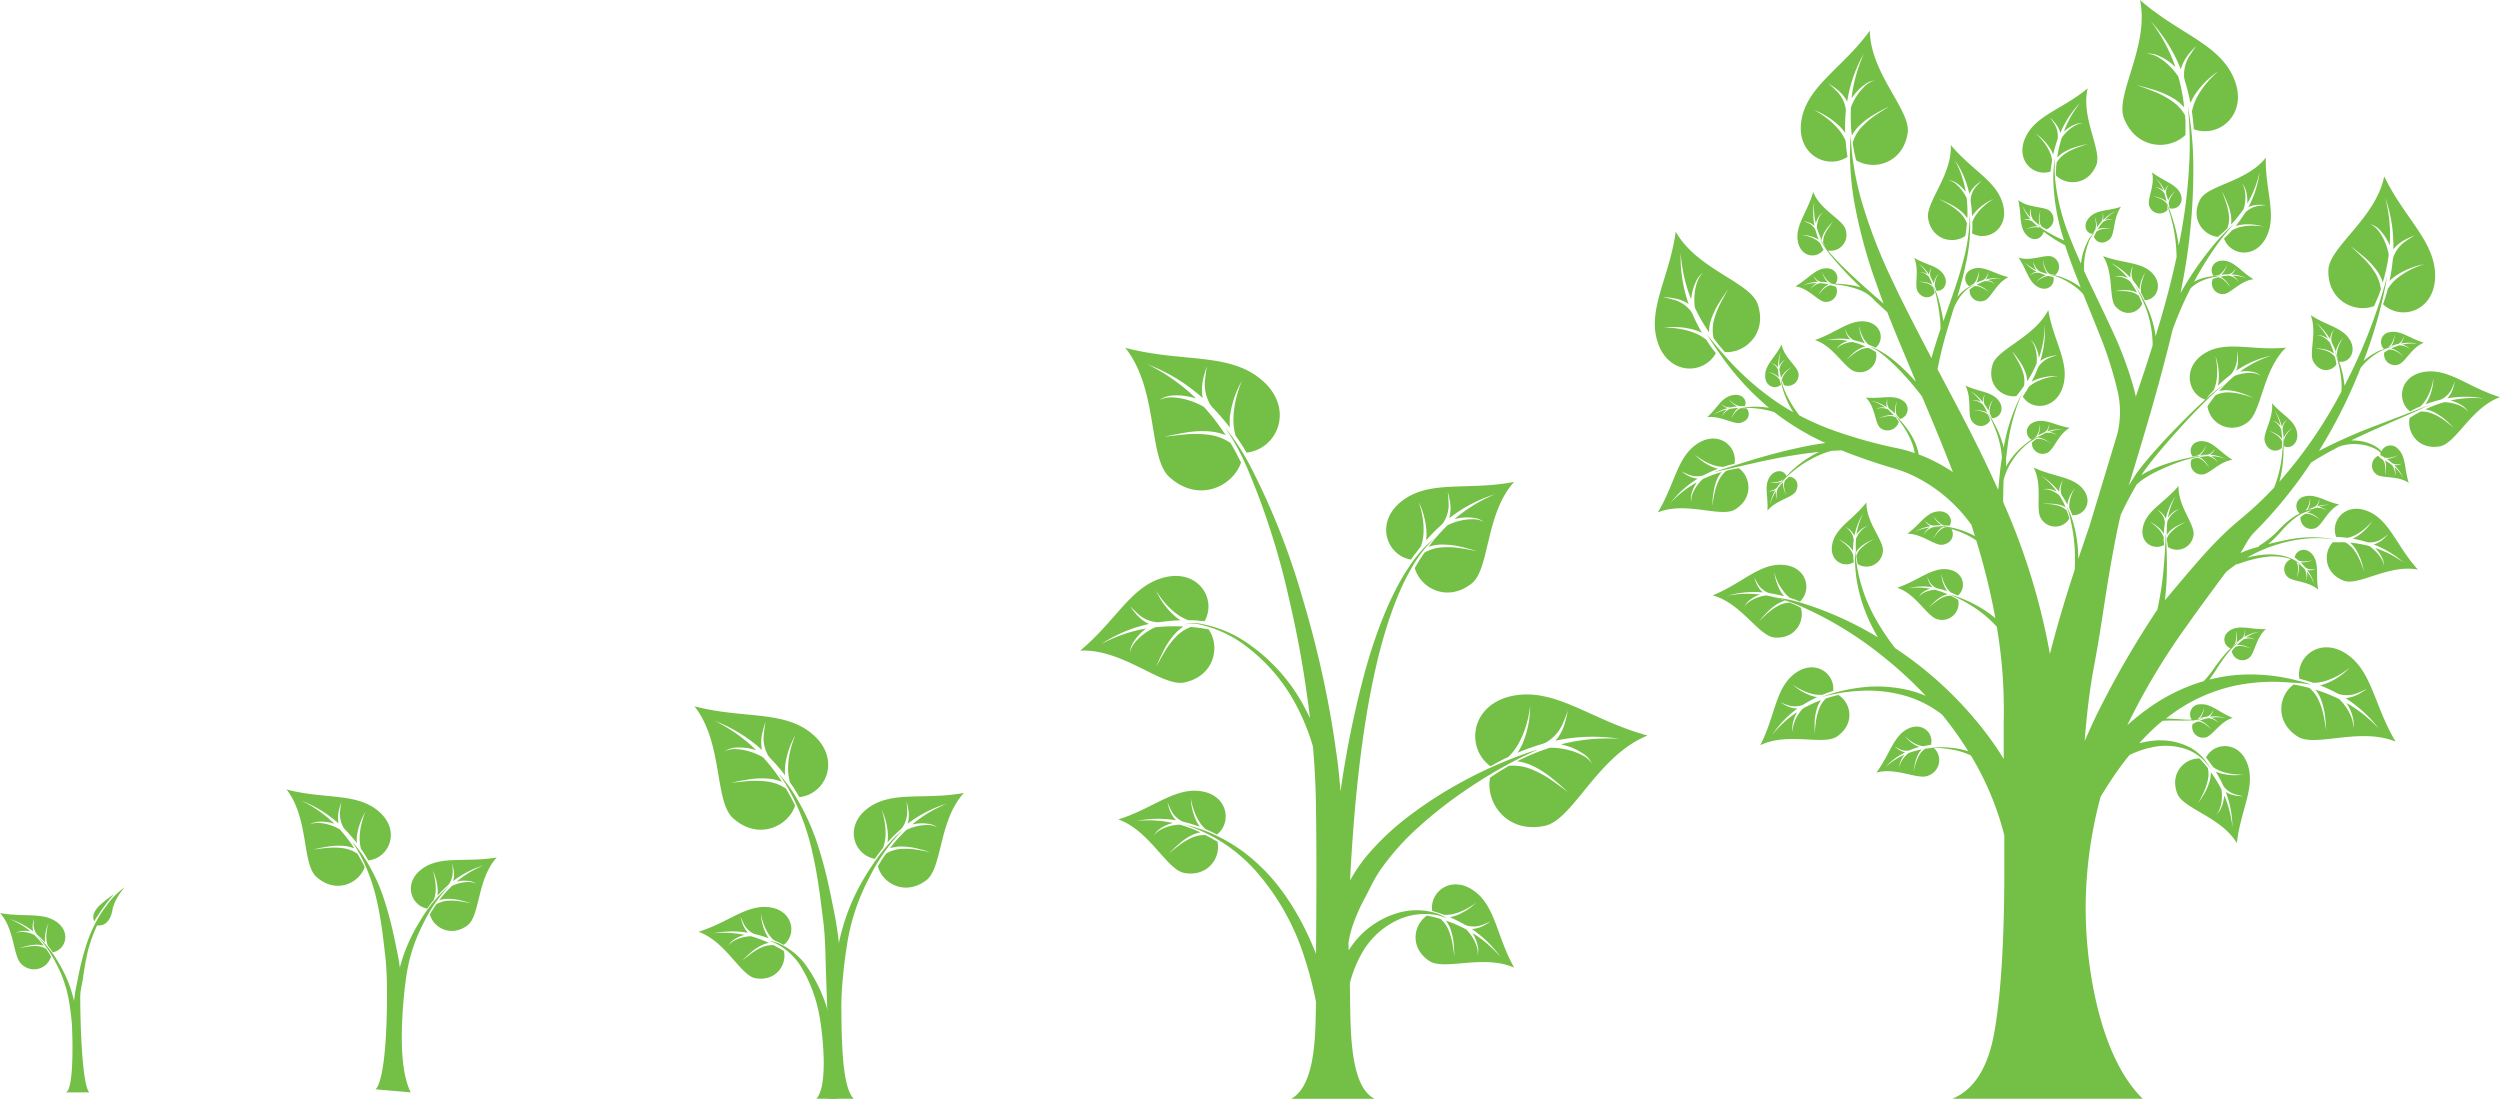 <svg xmlns="http://www.w3.org/2000/svg" viewBox="0 0 553.98 243.56"><defs><style>.cls-1{fill:#74bf45;}</style></defs><title>growth</title><g id="Layer_2" data-name="Layer 2"><g id="Layer_2-2" data-name="Layer 2"><path class="cls-1" d="M93.36,192.66c-4,3.08-2.33,8,1.31,8.68.21-.31.43-.61.65-.91s.54-.7.81-1a7,7,0,0,0,.42-2.18,11.38,11.38,0,0,0-.18-2.42,12.49,12.49,0,0,0-.52-2A11.42,11.42,0,0,1,97,197.26a8.37,8.37,0,0,1-.07,1.23,25.94,25.94,0,0,1,2.29-2.27.94.94,0,0,1,.2-.21,4.84,4.84,0,0,0,.89-3.15c0-1-.11-1.5-.1-1.5s.16.52.32,1.5a5.72,5.72,0,0,1,0,1.83,4.55,4.55,0,0,1-.13.55l.74-.54a21.1,21.1,0,0,1,4.48-2.41c1.08-.42,1.66-.56,1.66-.57s-.58.21-1.63.73a22,22,0,0,0-4.26,2.75l-.17.15.63-.12a7.21,7.21,0,0,1,2.08,0,3,3,0,0,1,1.61.64,3.19,3.19,0,0,0-1.66-.42,7.61,7.61,0,0,0-2,.24,8.44,8.44,0,0,0-1.72.62,26,26,0,0,0-2.84,3.17,6.53,6.53,0,0,1,1.76-.3,11.7,11.7,0,0,1,3,.34c1.58.39,2.42.69,2.42.68s-.89-.21-2.5-.47a11.91,11.91,0,0,0-2.92-.12,5.91,5.91,0,0,0-2.39.76c-.19.26-.37.53-.55.81-.3.46-.59.94-.88,1.44.76,2.93,4.69,5.21,8.39,2.38,2.73-2.1,2.06-10.28,6.44-15C103.1,191.22,97.54,189.45,93.36,192.66Z"/><path class="cls-1" d="M79.24,189.21A7.39,7.39,0,0,0,76.33,188a14.91,14.91,0,0,0-3.66-.12c-2,.17-3.17.37-3.17.35s1.07-.29,3.09-.62a14.64,14.64,0,0,1,3.76-.15,8.22,8.22,0,0,1,2.17.54,32.66,32.66,0,0,0-3.24-4.23,10.64,10.64,0,0,0-2.09-.93,9.58,9.58,0,0,0-2.46-.48,4,4,0,0,0-2.11.37,3.82,3.82,0,0,1,2.07-.64,9,9,0,0,1,2.6.23l.78.21-.2-.2a27.56,27.56,0,0,0-5.06-3.83c-1.26-.74-2-1.05-2-1.06s.71.24,2,.87a26.49,26.49,0,0,1,5.36,3.43q.43.35.87.74a5.71,5.71,0,0,1-.11-.7,7.17,7.17,0,0,1,.18-2.28c.29-1.21.56-1.84.54-1.85s-.14.66-.27,1.86a6.06,6.06,0,0,0,.82,4,1.17,1.17,0,0,1,.23.28,32.74,32.74,0,0,1,2.65,3.05,10.47,10.47,0,0,1,0-1.54A14.31,14.31,0,0,1,81,179.88a15.55,15.55,0,0,0-.84,2.46,14.16,14.16,0,0,0-.45,3A8.83,8.83,0,0,0,80,188.1c.31.44.61.89.91,1.37s.48.79.72,1.19c4.61-.51,7.19-6.48,2.46-10.72-4.92-4.4-12-2.73-20.6-5,5,6.33,3.41,16.49,6.62,19.37,4.35,3.89,9.47,1.42,10.7-2.17-.31-.65-.63-1.29-1-1.89C79.65,189.91,79.44,189.56,79.24,189.21Z"/><path class="cls-1" d="M93.71,204.82a33.2,33.2,0,0,1,5.81-8.51A30.87,30.87,0,0,0,93,204.22,36.87,36.87,0,0,0,88.6,214.4c-.08-.59-.16-1.18-.26-1.76-.3-1.66-.62-3.13-.93-4.62-.63-2.94-1.31-5.63-2.07-8a39.69,39.69,0,0,0-4.87-10.37A26.88,26.88,0,0,0,78,186.5a29.45,29.45,0,0,1,2,3.3,40.79,40.79,0,0,1,3.64,10.41c.52,2.35.94,5,1.3,7.93l.53,4.6c.14,1.56.22,3.21.26,4.93.14,6.89-.16,21.23-2.49,23.72l7.78.67c-2.17-4.33-2.27-11.83-1.66-19.7.18-2.19.42-4.29.71-6.24A36.61,36.61,0,0,1,93.71,204.82Z"/><path class="cls-1" d="M154.79,206.48c6.75-2.12,10.85-6.27,16-5.39,5,.85,5.79,6,2.89,8.29l-1-.5c-.4-.19-.8-.37-1.2-.54a7,7,0,0,1-1.39-1.73,11.35,11.35,0,0,1-1-2.22,12.52,12.52,0,0,1-.48-2,11.42,11.42,0,0,0,1.1,4.47,8.46,8.46,0,0,0,.63,1.06,26.09,26.09,0,0,0-3.09-.94.94.94,0,0,0-.27-.09,4.84,4.84,0,0,1-2.26-2.37c-.42-.87-.6-1.38-.61-1.37s.1.54.42,1.48a5.72,5.72,0,0,0,.85,1.62,4.71,4.71,0,0,0,.37.43l-.9-.13a21.17,21.17,0,0,0-5.08,0c-1.15.13-1.73.28-1.73.27s.61-.08,1.78-.12a22,22,0,0,1,5,.44l.22,0-.62.19a7.24,7.24,0,0,0-1.85.94,3,3,0,0,0-1.13,1.32,3.18,3.18,0,0,1,1.27-1.15,7.61,7.61,0,0,1,1.87-.72,8.51,8.51,0,0,1,1.81-.26,26.2,26.2,0,0,1,4,1.48,6.57,6.57,0,0,0-1.69.56,11.73,11.73,0,0,0-2.48,1.7c-1.22,1.08-1.81,1.74-1.82,1.73s.69-.6,2-1.58a11.89,11.89,0,0,1,2.53-1.48,5.91,5.91,0,0,1,2.46-.44l.87.46c.48.27,1,.56,1.45.87.69,2.95-1.72,6.8-6.31,6C164.1,216.18,160.87,208.63,154.79,206.48Z"/><path class="cls-1" d="M183.52,243.47h5.67c-3.78-3.74-2.27-23.12-3.06-32.1-.2-2.25-.45-4.42-.79-6.52s-.76-4-1.14-5.92c-.76-3.77-1.6-7.22-2.55-10.26a51.1,51.1,0,0,0-6.07-13.33,34.91,34.91,0,0,0-3.1-4,37.6,37.6,0,0,1,2.64,4.19A52.11,52.11,0,0,1,180,188.81c.7,3,1.28,6.41,1.78,10.17l.74,5.89c.21,2,.32,4.13.39,6.35C183.12,220.09,183.79,232.08,183.52,243.47Z"/><path class="cls-1" d="M213.59,175.71c-8.92,1.63-16.05-.62-21.41,3.48-5.16,4-3,10.25,1.68,11.13.27-.4.55-.78.83-1.16s.69-.9,1-1.32a9,9,0,0,0,.54-2.79,14.54,14.54,0,0,0-.23-3.11,16,16,0,0,0-.67-2.58,14.68,14.68,0,0,1,1.43,5.73,10.75,10.75,0,0,1-.09,1.58,33.39,33.39,0,0,1,2.94-2.91,1.17,1.17,0,0,1,.26-.27,6.2,6.2,0,0,0,1.14-4c0-1.24-.15-1.92-.13-1.92s.21.67.41,1.93a7.34,7.34,0,0,1,0,2.34,6,6,0,0,1-.17.71q.47-.37.94-.69a27,27,0,0,1,5.74-3.08c1.38-.54,2.13-.72,2.13-.73s-.75.27-2.09.93a28.27,28.27,0,0,0-5.46,3.52l-.22.19.81-.15a9.27,9.27,0,0,1,2.67,0,3.91,3.91,0,0,1,2.07.82,4.09,4.09,0,0,0-2.13-.54,9.75,9.75,0,0,0-2.54.3,10.86,10.86,0,0,0-2.2.79,33.38,33.38,0,0,0-3.64,4.06,8.36,8.36,0,0,1,2.25-.38,15,15,0,0,1,3.83.44c2,.5,3.1.89,3.1.87s-1.14-.27-3.2-.61a15.27,15.27,0,0,0-3.75-.16,7.56,7.56,0,0,0-3.06,1c-.24.34-.47.68-.71,1-.39.59-.76,1.21-1.13,1.85,1,3.76,6,6.68,10.76,3.05C208.83,192.28,208,181.78,213.59,175.71Z"/><path class="cls-1" d="M153.88,156.51c11,2.89,20.11.74,26.41,6.39,6.07,5.43,2.76,13.08-3.15,13.74-.3-.52-.61-1-.92-1.53s-.77-1.19-1.17-1.75a11.33,11.33,0,0,1-.41-3.54,18.21,18.21,0,0,1,.58-3.86,20.07,20.07,0,0,1,1.08-3.15,18.37,18.37,0,0,0-2.33,7,13.42,13.42,0,0,0,0,2,41.89,41.89,0,0,0-3.39-3.91,1.5,1.5,0,0,0-.29-.36,7.77,7.77,0,0,1-1-5.14c.17-1.54.36-2.38.35-2.39s-.32.82-.7,2.37a9.21,9.21,0,0,0-.23,2.93,7.41,7.41,0,0,0,.14.9q-.56-.51-1.11-1a34,34,0,0,0-6.87-4.4c-1.67-.8-2.59-1.1-2.58-1.11s.91.41,2.53,1.36a35.34,35.34,0,0,1,6.48,4.91l.26.26-1-.27a11.54,11.54,0,0,0-3.33-.3,4.89,4.89,0,0,0-2.66.83,5.11,5.11,0,0,1,2.71-.48,12.22,12.22,0,0,1,3.15.62,13.63,13.63,0,0,1,2.68,1.2,41.83,41.83,0,0,1,4.16,5.42,10.49,10.49,0,0,0-2.78-.69,18.73,18.73,0,0,0-4.82.19c-2.58.43-4,.81-4,.79s1.46-.23,4.06-.45a19.14,19.14,0,0,1,4.7.16,9.49,9.49,0,0,1,3.73,1.5c.26.45.53.9.79,1.37.43.77.83,1.58,1.24,2.42-1.58,4.6-8.14,7.78-13.72,2.79C158.25,177.65,160.32,164.63,153.88,156.51Z"/><path class="cls-1" d="M183.52,229.47h2.75a118.89,118.89,0,0,1,1.44-20.25,46.87,46.87,0,0,1,4.8-14.51,42.29,42.29,0,0,1,7.57-10.85c.06,0-3.82,2.85-8.29,10.21a46.53,46.53,0,0,0-5.83,14.58A112,112,0,0,0,183.52,229.47Z"/><path class="cls-1" d="M180.92,243.47h4.5a66.91,66.91,0,0,0-1.78-18.67,32.44,32.44,0,0,0-5-10.82,14.6,14.6,0,0,0-5.8-4.8,10.51,10.51,0,0,0-2.51-.73,11.08,11.08,0,0,1,2.32,1,14.26,14.26,0,0,1,5,5,32.16,32.16,0,0,1,3.93,10.65C182.38,229.49,183.52,240.56,180.92,243.47Z"/><path class="cls-1" d="M268.12,185.58l-1-.53a6.83,6.83,0,0,0-2.84.51,13.76,13.76,0,0,0-2.92,1.7c-1.5,1.13-2.29,1.84-2.3,1.83s.7-.75,2.11-2a13.51,13.51,0,0,1,2.86-2,7.58,7.58,0,0,1,2-.64,30.2,30.2,0,0,0-4.6-1.71,9.78,9.78,0,0,0-2.09.29,8.8,8.8,0,0,0-2.16.83,3.68,3.68,0,0,0-1.46,1.33,3.51,3.51,0,0,1,1.3-1.52,8.32,8.32,0,0,1,2.14-1.09l.71-.22-.25-.06a25.36,25.36,0,0,0-5.83-.51c-1.35,0-2.06.15-2.06.14s.67-.16,2-.31a24.4,24.4,0,0,1,5.86,0l1,.15a5,5,0,0,1-.43-.49,6.63,6.63,0,0,1-1-1.87c-.36-1.09-.47-1.71-.48-1.71s.22.58.7,1.59a5.6,5.6,0,0,0,2.61,2.73,1.06,1.06,0,0,1,.32.11,29.91,29.91,0,0,1,3.56,1.08,9.59,9.59,0,0,1-.73-1.22,12.4,12.4,0,0,1-.95-2.73,12.25,12.25,0,0,1-.32-2.43,14.56,14.56,0,0,0,.55,2.33,13.29,13.29,0,0,0,1.12,2.57,8.15,8.15,0,0,0,1.6,2c.46.19.92.4,1.38.62l1.15.58c3.34-2.66,2.43-8.59-3.34-9.57-6-1-10.73,3.78-18.52,6.22,7,2.48,10.75,11.2,14.67,11.87,5.3.9,8.09-3.54,7.29-6.95C269.24,186.22,268.68,185.89,268.12,185.58Z"/><path class="cls-1" d="M275,102.52c-.47-1-.94-1.9-1.43-2.79-.3-.54-.6-1.06-.91-1.58a11,11,0,0,0-4.31-1.73,22.13,22.13,0,0,0-5.42-.18c-3,.26-4.69.55-4.69.52s1.59-.42,4.57-.92a21.64,21.64,0,0,1,5.57-.21,12.12,12.12,0,0,1,3.21.8,48.38,48.38,0,0,0-4.8-6.25,15.68,15.68,0,0,0-3.09-1.38,14.12,14.12,0,0,0-3.63-.72,5.92,5.92,0,0,0-3.12.55,5.65,5.65,0,0,1,3.07-1,13.33,13.33,0,0,1,3.84.35l1.15.31-.29-.29a40.82,40.82,0,0,0-7.48-5.67c-1.87-1.1-2.92-1.56-2.92-1.57s1.05.36,3,1.28a39.2,39.2,0,0,1,7.93,5.08q.64.52,1.29,1.1a8.53,8.53,0,0,1-.16-1,10.63,10.63,0,0,1,.27-3.38c.43-1.79.82-2.72.81-2.73s-.2,1-.4,2.75a9,9,0,0,0,1.21,5.94,1.73,1.73,0,0,1,.34.42,48.41,48.41,0,0,1,3.92,4.52,15.26,15.26,0,0,1,0-2.29,21.2,21.2,0,0,1,2.69-8.1A23,23,0,0,0,274,88a21,21,0,0,0-.67,4.45,13.06,13.06,0,0,0,.47,4.09c.45.65.91,1.32,1.35,2s.71,1.16,1.07,1.76c6.82-.76,10.65-9.59,3.64-15.86-7.28-6.51-17.81-4-30.5-7.37,7.43,9.37,5,24.41,9.8,28.67C265.56,111.51,273.14,107.84,275,102.52Z"/><path class="cls-1" d="M262.5,151.22c6.74-1.48,7.9-8.1,5.31-11.76-.84-.15-1.67-.28-2.47-.38l-1.45-.15a8.74,8.74,0,0,0-3.13,2,17.65,17.65,0,0,0-2.65,3.43c-1.24,2.07-1.83,3.29-1.85,3.28s.47-1.23,1.54-3.39a17.3,17.3,0,0,1,2.46-3.7,9.65,9.65,0,0,1,2-1.71A38.75,38.75,0,0,0,256,139a12.45,12.45,0,0,0-2.34,1.36,11.28,11.28,0,0,0-2.16,2,4.72,4.72,0,0,0-1.1,2.28,4.49,4.49,0,0,1,.82-2.43,10.74,10.74,0,0,1,2-2.33l.74-.6-.33.05a32.6,32.6,0,0,0-7.17,2.2c-1.59.7-2.37,1.16-2.38,1.15s.72-.52,2.23-1.33a31.23,31.23,0,0,1,7-2.77c.42-.11.86-.22,1.31-.32a6.42,6.42,0,0,1-.75-.38,8.48,8.48,0,0,1-2.06-1.75c-1-1.12-1.38-1.81-1.39-1.8s.54.59,1.59,1.55a7.15,7.15,0,0,0,4.41,2,1.4,1.4,0,0,1,.43,0,38.57,38.57,0,0,1,4.75-.42,12.66,12.66,0,0,1-1.46-1.1,17,17,0,0,1-4-5.53,18.62,18.62,0,0,0,1.78,2.5,16.74,16.74,0,0,0,2.57,2.51,10.38,10.38,0,0,0,2.86,1.6c.63,0,1.28,0,1.94.07s1.09.08,1.64.13c2.7-4.77-1.23-11.38-8.57-9.77-7.62,1.67-10.94,9.65-19,16.3C248.9,143.74,257.52,152.31,262.5,151.22Z"/><path class="cls-1" d="M312.66,124c.31-.46.63-.92,1-1.36s.79-1.06,1.19-1.55a10.44,10.44,0,0,0,.6-3.26,17,17,0,0,0-.29-3.62,18.73,18.73,0,0,0-.8-3,16.19,16.19,0,0,1,1.13,3,15.9,15.9,0,0,1,.6,3.69,12,12,0,0,1-.08,1.84,38.88,38.88,0,0,1,3.39-3.42,1.39,1.39,0,0,1,.3-.32,7.22,7.22,0,0,0,1.29-4.71c-.07-1.44-.19-2.23-.17-2.24s.25.78.5,2.24a8.56,8.56,0,0,1,0,2.73,6.68,6.68,0,0,1-.19.82q.55-.43,1.09-.81a31.59,31.59,0,0,1,6.66-3.65c1.6-.64,2.47-.86,2.47-.87s-.87.33-2.43,1.11a32.94,32.94,0,0,0-6.32,4.16l-.25.22.94-.19a10.74,10.74,0,0,1,3.11-.07,4.54,4.54,0,0,1,2.42.93,4.75,4.75,0,0,0-2.48-.61,11.38,11.38,0,0,0-3,.38,12.71,12.71,0,0,0-2.56.94,39,39,0,0,0-4.2,4.77,9.77,9.77,0,0,1,2.62-.47,17.45,17.45,0,0,1,4.47.47c2.37.56,3.62,1,3.63,1s-1.34-.31-3.74-.68a17.86,17.86,0,0,0-4.37-.15,8.83,8.83,0,0,0-3.56,1.16c-.27.4-.54.8-.82,1.22-.44.69-.87,1.42-1.3,2.17,1.18,4.37,7.08,7.73,12.57,3.45,4.06-3.17,3-15.39,9.43-22.53-10.38,2-18.71-.57-24.92,4.28C304.61,115.75,307.21,123.07,312.66,124Z"/><path class="cls-1" d="M326.36,197.22c-4.86-3.26-9.6.41-9,4.64l1.23.37c.49.16,1,.33,1.43.5a8.17,8.17,0,0,0,2.54-.34,13.27,13.27,0,0,0,2.58-1.09,14.72,14.72,0,0,0,2-1.31,13.22,13.22,0,0,1-4.48,2.88,9.56,9.56,0,0,1-1.37.38,29.74,29.74,0,0,1,3.33,1.67,1.06,1.06,0,0,1,.3.14,5.6,5.6,0,0,0,3.77-.19c1-.4,1.59-.68,1.6-.67a17.27,17.27,0,0,1-1.52.91,6.62,6.62,0,0,1-2,.68,5,5,0,0,1-.65.06c.3.2.59.4.86.61a24.39,24.39,0,0,1,4.28,4c.86,1,1.23,1.61,1.23,1.6s-.45-.56-1.4-1.52a25.44,25.44,0,0,0-4.57-3.64l-.22-.13c.13.22.25.44.37.65a8.39,8.39,0,0,1,.8,2.27,3.49,3.49,0,0,1-.1,2,3.65,3.65,0,0,0-.15-2,8.83,8.83,0,0,0-1-2.08,9.85,9.85,0,0,0-1.31-1.65A30.26,30.26,0,0,0,320.4,204a7.66,7.66,0,0,1,1,1.81,13.58,13.58,0,0,1,.73,3.39c.16,1.88.14,2.9.15,2.9s-.1-1.06-.41-2.91a13.79,13.79,0,0,0-.95-3.24,6.81,6.81,0,0,0-1.71-2.33l-1.09-.3c-.61-.16-1.25-.3-1.9-.43-2.93,1.92-4,7.06.5,10.05,3.3,2.21,12-1.54,18.81,1.49C331.55,207.34,331.41,200.6,326.36,197.22Z"/><path class="cls-1" d="M335,154.23c-9.2,2-10.27,11.52-4.72,15.57.6-.35,1.2-.68,1.8-1s1.46-.75,2.18-1.08a13.07,13.07,0,0,0,2.44-3.31,21,21,0,0,0,1.63-4.19,23,23,0,0,0,.73-3.78,21.26,21.26,0,0,1-1.69,8.37,15.27,15.27,0,0,1-1.09,2,48.42,48.42,0,0,1,5.64-2,1.74,1.74,0,0,1,.5-.19,9,9,0,0,0,4-4.55c.71-1.64,1-2.6,1-2.59s-.15,1-.66,2.77a10.7,10.7,0,0,1-1.45,3.07,9.12,9.12,0,0,1-.66.82c.57-.12,1.12-.23,1.66-.32a39.2,39.2,0,0,1,9.41-.46c2.13.16,3.23.38,3.23.37s-1.14-.11-3.31-.09a40.83,40.83,0,0,0-9.31,1.2l-.4.11,1.16.3a13.34,13.34,0,0,1,3.5,1.61,5.65,5.65,0,0,1,2.19,2.35,5.91,5.91,0,0,0-2.44-2,14.1,14.1,0,0,0-3.51-1.18,15.61,15.61,0,0,0-3.37-.34,48.25,48.25,0,0,0-7.27,3,12.13,12.13,0,0,1,3.18.9,21.59,21.59,0,0,1,4.72,3c2.35,1.91,3.49,3.08,3.51,3.07s-1.33-1.07-3.81-2.79a22.18,22.18,0,0,0-4.79-2.54,11,11,0,0,0-4.6-.64c-.52.3-1,.6-1.58.92-.87.53-1.74,1.11-2.63,1.71-1.06,5.52,3.7,12.47,12.15,10.67,6.25-1.33,11.65-15.57,22.75-20C352.5,159.58,344.59,152.2,335,154.23Z"/><path class="cls-1" d="M318,202.71a7.67,7.67,0,0,1,2.64.9,7.47,7.47,0,0,0-2.48-1.28,14.65,14.65,0,0,0-8.14-.1,19.06,19.06,0,0,0-10.72,7.69c-.16.22-.3.46-.45.68,0-.55,0-1.09-.05-1.63a25.11,25.11,0,0,1,.83-3.54,40.86,40.86,0,0,1,2.95-6.69l1.67-3.27a31,31,0,0,1,1.74-2.86,55.51,55.51,0,0,1,8.46-9.43,93.26,93.26,0,0,1,8.51-6.82,108.17,108.17,0,0,1,13-7.95c3.13-1.6,4.85-2.31,4.84-2.32s-1.74.48-5,1.71a97.61,97.61,0,0,0-13.79,6.55,89.42,89.42,0,0,0-9.34,6.14,57.86,57.86,0,0,0-9.9,9.28,35.89,35.89,0,0,0-2.27,3.1c-.5.78-.92,1.49-1.34,2.2.91-17.75,2.64-32.88,5.2-44.84,2.28-10.86,5.32-19,8.28-24.09a27.78,27.78,0,0,1,5.46-7.07,27.15,27.15,0,0,0-5.88,6.57c-3.3,4.82-6.91,12.78-9.85,23.54a220.7,220.7,0,0,0-5.32,26.19c-.25-3.08-.55-6.11-1-9-.59-4.38-1.32-8.55-2.11-12.53-1.59-8-3.46-15.13-5.37-21.51a159.35,159.35,0,0,0-11.25-28.53,53,53,0,0,0-5.79-9,54.56,54.56,0,0,1,4.94,9.15,164.52,164.52,0,0,1,9.12,28.51c1.49,6.35,2.91,13.48,4,21.35q.38,2.62.7,5.33c-.47-1-1-2-1.49-2.92a39.63,39.63,0,0,0-12-13.44,26.5,26.5,0,0,0-10.47-4.5,7.86,7.86,0,0,0-4,.12,7.77,7.77,0,0,1,3.84.06,26.28,26.28,0,0,1,10,4.77,39.16,39.16,0,0,1,11.26,13.42,48.52,48.52,0,0,1,3.51,8.78c.39,4.5.64,9.19.68,14.11.14,9.85.09,20.5,0,31.83-3.28-8.35-7.67-15-12.27-19.34a36,36,0,0,0-12.13-7.87,34.5,34.5,0,0,0-4.82-1.47,36.28,36.28,0,0,1,4.56,1.8,35.87,35.87,0,0,1,11.15,8.33A53.13,53.13,0,0,1,289,212a79.93,79.93,0,0,1,2.61,10c-.11,6.94,0,18.47-5.5,21.49h18.5c-6-3-5.27-17.38-5.5-25.59a26.47,26.47,0,0,1,2.5-6.37,17.58,17.58,0,0,1,8.73-7.94A14.38,14.38,0,0,1,318,202.71Z"/><path class="cls-1" d="M10.21,210.24a4.5,4.5,0,0,0-1.82-.58,9.08,9.08,0,0,0-2.23.1c-1.23.2-1.9.37-1.91.36s.64-.22,1.85-.52a8.94,8.94,0,0,1,2.28-.26,5,5,0,0,1,1.34.23,19.83,19.83,0,0,0-2.16-2.42,6.46,6.46,0,0,0-1.31-.47,5.81,5.81,0,0,0-1.51-.18,2.45,2.45,0,0,0-1.26.32,2.32,2.32,0,0,1,1.23-.49,5.48,5.48,0,0,1,1.59,0l.48.09-.13-.11a16.77,16.77,0,0,0-3.25-2.09c-.8-.39-1.25-.55-1.25-.55s.44.11,1.26.43A16.08,16.08,0,0,1,6.82,206l.56.41a3.4,3.4,0,0,1-.1-.42,4.35,4.35,0,0,1,0-1.39c.12-.75.25-1.14.24-1.15s-.05.41-.08,1.14a3.69,3.69,0,0,0,.68,2.4.7.7,0,0,1,.15.16A19.67,19.67,0,0,1,10,208.85a6.32,6.32,0,0,1-.05-.94,8.7,8.7,0,0,1,.85-3.41,9.58,9.58,0,0,0-.4,1.53,8.7,8.7,0,0,0-.13,1.85,5.4,5.4,0,0,0,.32,1.66c.21.25.41.51.62.79l.49.69c2.77-.52,4.07-4.27,1-6.62S5.3,203.3,0,202.33c3.34,3.61,2.83,9.85,4.91,11.45a3.93,3.93,0,0,0,6.4-1.81c-.22-.38-.44-.75-.67-1.1Z"/><path class="cls-1" d="M25,201.16a12,12,0,0,1,2.68-4.56,15.63,15.63,0,0,0-4,4c-.29.36-.65.84-1.06,1.44a30.07,30.07,0,0,0-3.63,7.8,61.2,61.2,0,0,0-1.55,6.07l-.7,3.51c-.14.78-.24,1.58-.34,2.4A27.82,27.82,0,0,0,13,213.36a23.93,23.93,0,0,0-5-6.18,25,25,0,0,1,4.45,6.34,27.88,27.88,0,0,1,2.89,8.6c.24,1.49.44,3.08.59,4.76.27,5.5.27,15.19-1.46,15.19h5.33c-1.91-1.93-2.08-20.56-2-21.75s.49-2.72.63-3.83c.29-2.24.68-4.11,1.08-5.92a36.12,36.12,0,0,1,2-5.5C23.69,205.24,24.66,203.54,25,201.16Z"/><path class="cls-1" d="M20.92,204.06a49.39,49.39,0,0,1,4.29-5.9,30.18,30.18,0,0,0-3.37,2.69c-.78.93-1.5,1.93-1,3.29Z"/><path class="cls-1" d="M384.47,112.9c4.19-2.56,3.44-7.28.85-9.15-.6.09-1.18.2-1.75.32l-1,.23a6.26,6.26,0,0,0-1.65,2.06,12.59,12.59,0,0,0-1,2.92c-.35,1.68-.47,2.64-.49,2.63s0-.93.25-2.64a12.37,12.37,0,0,1,.8-3.06,7,7,0,0,1,1-1.61,27.52,27.52,0,0,0-4.19,1.58,9,9,0,0,0-1.26,1.46,8.1,8.1,0,0,0-1,1.86,3.38,3.38,0,0,0-.21,1.79,3.21,3.21,0,0,1,0-1.83,7.6,7.6,0,0,1,.82-2c.11-.19.23-.38.36-.57l-.21.11a23.2,23.2,0,0,0-4.31,3.14c-.91.84-1.33,1.34-1.33,1.33s.37-.51,1.19-1.41a22.27,22.27,0,0,1,4.06-3.48c.26-.17.53-.35.81-.52a4.72,4.72,0,0,1-.59-.08,6.06,6.06,0,0,1-1.8-.7c-.9-.53-1.35-.9-1.35-.89s.5.27,1.43.67a5.11,5.11,0,0,0,3.43.32,1,1,0,0,1,.28-.12,27.46,27.46,0,0,1,3.1-1.39,8.84,8.84,0,0,1-1.24-.4,11.49,11.49,0,0,1-2.29-1.31,11.31,11.31,0,0,1-1.68-1.48,13.55,13.55,0,0,0,1.78,1.27,12.07,12.07,0,0,0,2.31,1.09,7.44,7.44,0,0,0,2.3.41c.43-.14.87-.27,1.32-.4l1.14-.29c.71-3.83-3.47-7.37-8-4.58-4.74,2.89-5.12,9-9,15.37C373.58,111,381.37,114.79,384.47,112.9Z"/><path class="cls-1" d="M384.81,91.05a2.66,2.66,0,0,1,.91-.6h.46l.78,0c.93.9.8,2.68-1.24,3.25-1.51.42-4.49-1.63-7.43-1.26,2.28-2,3-4.16,5.34-4.8s3.67,1,3,2.36h-.51l-.6,0a3.68,3.68,0,0,1-.95-.35,5.36,5.36,0,0,1-.89-.6,5.12,5.12,0,0,1-.64-.62,4.32,4.32,0,0,0,.58.68,4.76,4.76,0,0,0,.86.68,4.09,4.09,0,0,0,.49.25,13.49,13.49,0,0,0-1.46.24.5.5,0,0,0-.13,0,2.53,2.53,0,0,1-1.44-.41c-.36-.23-.55-.37-.55-.37s.16.17.49.44a2.79,2.79,0,0,0,.7.41l.25.08-.4.12a10.24,10.24,0,0,0-2.07.91,7.58,7.58,0,0,0-.64.41s.23-.14.7-.37a11.17,11.17,0,0,1,2.15-.77l.1,0-.21.18a2.85,2.85,0,0,0-.55.67,1.06,1.06,0,0,0-.17.67,1.12,1.12,0,0,1,.26-.63,3.21,3.21,0,0,1,.6-.59,3.93,3.93,0,0,1,.68-.42,14,14,0,0,1,1.95-.21,2.8,2.8,0,0,0-.57.5,4.4,4.4,0,0,0-.64,1c-.26.6-.35.94-.36.94s.15-.34.46-.92A4.53,4.53,0,0,1,384.81,91.05Z"/><path class="cls-1" d="M409.39,34.77c-.09-.55-.16-1.09-.23-1.63s-.14-1.3-.18-1.93a10.32,10.32,0,0,0-1.77-2.77A16.74,16.74,0,0,0,404.55,26a18.37,18.37,0,0,0-2.61-1.63,15.74,15.74,0,0,1,2.82,1.39,16,16,0,0,1,2.93,2.27,12.73,12.73,0,0,1,1.18,1.39,38.12,38.12,0,0,1,.15-4.77,1.35,1.35,0,0,1,0-.43A7.16,7.16,0,0,0,406.79,20c-1-1-1.65-1.49-1.64-1.5s.71.4,1.88,1.29a8.52,8.52,0,0,1,1.87,2,6.86,6.86,0,0,1,.42.72c.07-.46.15-.9.24-1.33A31.33,31.33,0,0,1,411.91,14c.73-1.55,1.21-2.29,1.2-2.3s-.41.82-1,2.44a32.58,32.58,0,0,0-1.78,7.28c0,.11,0,.22,0,.33.19-.27.38-.53.56-.77a10.66,10.66,0,0,1,2.21-2.15,4.51,4.51,0,0,1,2.38-1,4.73,4.73,0,0,0-2.21,1.23,11.31,11.31,0,0,0-1.89,2.28,12.44,12.44,0,0,0-1.22,2.41,38.72,38.72,0,0,0,.18,6.29,9.67,9.67,0,0,1,1.59-2.11,17.31,17.31,0,0,1,3.55-2.67c2.09-1.2,3.3-1.72,3.29-1.73s-1.17.68-3.17,2a17.59,17.59,0,0,0-3.27,2.84,8.73,8.73,0,0,0-1.79,3.24c.07.47.15.95.23,1.44.14.8.33,1.62.52,2.45,3.8,2.37,10.35.82,11.43-6,.8-5-8.26-13.15-8.38-22.69-6.17,8.45-13.94,12.23-15.17,19.93C398,34.2,404.78,37.74,409.39,34.77Z"/><path class="cls-1" d="M451.6,84.44a7.7,7.7,0,0,0-2,1.26c-.23.39-.46.78-.72,1.17s-.42.65-.65,1c1.94,3.19,7.3,2.88,8.88-2.16,1.64-5.24-2-9.85-3.23-17-3.06,6-11.24,8.61-12.31,12-1.45,4.64,2.14,7.48,5.25,7.06.38-.47.75-.94,1.09-1.4l.59-.85a6.07,6.07,0,0,0-.1-2.57,11.75,11.75,0,0,0-1.15-2.74C446.48,78.81,445.95,78,446,78s.58.68,1.51,2a11.45,11.45,0,0,1,1.38,2.71,6.69,6.69,0,0,1,.33,1.79,28.52,28.52,0,0,0,2.07-3.94,8.62,8.62,0,0,0,0-1.88,7.53,7.53,0,0,0-.47-2,3.07,3.07,0,0,0-1-1.41A2.93,2.93,0,0,1,451,76.64a7.11,7.11,0,0,1,.7,2c0,.21.07.42.1.65l.08-.22A23.14,23.14,0,0,0,453,73.93c.13-1.2.12-1.84.13-1.84s.06.61,0,1.8a22,22,0,0,1-.76,5.21c-.08.3-.17.6-.26.91a4.68,4.68,0,0,1,.49-.34,6.23,6.23,0,0,1,1.78-.71c1-.23,1.57-.27,1.57-.28s-.54.15-1.49.49a5.31,5.31,0,0,0-2.74,2.08,1,1,0,0,1-.13.27,28.6,28.6,0,0,1-1.4,3.07,8.8,8.8,0,0,1,1.17-.55,11.61,11.61,0,0,1,2.54-.61,11.18,11.18,0,0,1,2.19-.08,13.38,13.38,0,0,0-2.13.29A12.43,12.43,0,0,0,451.6,84.44Z"/><path class="cls-1" d="M379.16,76.88c-.38-.54-.74-1.08-1.08-1.61a10.36,10.36,0,0,0-2.87-1.6,16.76,16.76,0,0,0-3.49-.87,18.49,18.49,0,0,0-3.06-.2,15.74,15.74,0,0,1,3.14-.11,15.94,15.94,0,0,1,3.65.61,12.5,12.5,0,0,1,1.7.66A38.43,38.43,0,0,1,375,69.49a1.37,1.37,0,0,1-.2-.38,7.16,7.16,0,0,0-4-2.71c-1.37-.39-2.16-.53-2.15-.55s.81,0,2.26.25a8.51,8.51,0,0,1,2.57.84,6.82,6.82,0,0,1,.71.44c-.15-.44-.29-.86-.42-1.28a31.27,31.27,0,0,1-1.31-7.41c-.09-1.71,0-2.6,0-2.59s0,.92.26,2.63A32.68,32.68,0,0,0,374.62,66l.13.31c0-.33.08-.64.13-.95a10.66,10.66,0,0,1,.92-2.94,4.49,4.49,0,0,1,1.64-2,4.7,4.7,0,0,0-1.37,2.13,11.31,11.31,0,0,0-.58,2.9,12.54,12.54,0,0,0,.07,2.7,38.42,38.42,0,0,0,3.14,5.46,9.59,9.59,0,0,1,.4-2.61A17.35,17.35,0,0,1,381,67c1.28-2,2.09-3.08,2.08-3.09s-.71,1.15-1.83,3.29a17.69,17.69,0,0,0-1.53,4.05,8.76,8.76,0,0,0,0,3.7c.29.38.58.77.89,1.16.51.63,1.05,1.27,1.62,1.91,4.48.29,9.5-4.18,7.23-10.69-1.68-4.82-13.5-7.67-18.13-16-1.43,10.37-6.48,17.37-3.92,24.74,2.47,7.09,10.16,7,12.81,2.18Q379.63,77.55,379.16,76.88Z"/><path class="cls-1" d="M407.36,154c-.59.14-1.17.29-1.72.45l-1,.31a6.25,6.25,0,0,0-1.49,2.18,12.61,12.61,0,0,0-.76,3c-.22,1.7-.27,2.67-.28,2.66s0-.93,0-2.65a12.38,12.38,0,0,1,.56-3.12,6.94,6.94,0,0,1,.83-1.68,27.45,27.45,0,0,0-4.05,1.9,9,9,0,0,0-1.14,1.55,8.07,8.07,0,0,0-.84,1.93,3.4,3.4,0,0,0-.07,1.8,3.24,3.24,0,0,1-.16-1.82,7.61,7.61,0,0,1,.66-2.09c.1-.2.2-.4.31-.6l-.2.13a23.12,23.12,0,0,0-4.06,3.46c-.84.91-1.22,1.43-1.23,1.43s.32-.54,1.07-1.5a22.23,22.23,0,0,1,3.78-3.79c.24-.19.5-.39.77-.58a4.53,4.53,0,0,1-.59,0,6,6,0,0,1-1.85-.56c-.94-.46-1.41-.79-1.42-.78s.52.23,1.48.56a5.09,5.09,0,0,0,3.44.05,1,1,0,0,1,.27-.14,27.24,27.24,0,0,1,3-1.62,8.7,8.7,0,0,1-1.26-.3,12,12,0,0,1-4.17-2.48,13.3,13.3,0,0,0,1.87,1.13,11.93,11.93,0,0,0,2.39.91,7.42,7.42,0,0,0,2.32.23c.42-.17.84-.34,1.29-.5l1.11-.38c.41-3.88-4-7.07-8.36-3.95-4.5,3.25-4.4,9.4-7.8,16,6.11-3,14.16.17,17.1-2C411.2,160.28,410.09,155.62,407.36,154Z"/><path class="cls-1" d="M470.66,26.22c2.78,7,10.13,7.11,13.63,3.67,0-.93,0-1.85,0-2.74,0-.54-.06-1.07-.09-1.59a9.54,9.54,0,0,0-2.68-3,19.26,19.26,0,0,0-4.16-2.26c-2.45-1-3.87-1.4-3.87-1.42s1.41.29,3.93,1.07a18.92,18.92,0,0,1,4.43,2A10.64,10.64,0,0,1,484,23.8,42.14,42.14,0,0,0,482.71,17a13.67,13.67,0,0,0-1.87-2.29,12.31,12.31,0,0,0-2.56-2,5.15,5.15,0,0,0-2.66-.79,4.92,4.92,0,0,1,2.77.46,11.63,11.63,0,0,1,2.87,1.77c.25.22.52.45.78.69l-.11-.35a35.59,35.59,0,0,0-3.63-7.35c-1-1.59-1.67-2.36-1.66-2.37s.68.69,1.83,2.17a34.22,34.22,0,0,1,4.21,7.06c.2.44.39.89.58,1.36a7.28,7.28,0,0,1,.28-.87A9.29,9.29,0,0,1,485,12c1-1.23,1.71-1.81,1.7-1.82s-.54.68-1.39,2A7.84,7.84,0,0,0,484,17.31a1.47,1.47,0,0,1,.1.46,42.21,42.21,0,0,1,1.29,5.06,13.38,13.38,0,0,1,.93-1.77,18.54,18.54,0,0,1,5.27-5.28,20.07,20.07,0,0,0-2.39,2.36,18.22,18.22,0,0,0-2.26,3.22,11.38,11.38,0,0,0-1.23,3.37c.1.68.19,1.39.26,2.11s.11,1.19.15,1.79c5.62,2.07,12.06-3.33,9-11C492,9.74,482.81,7.56,474.21,0,476.35,10.22,468.61,21,470.66,26.22Z"/><path class="cls-1" d="M526.09,67.81c.35-.78.67-1.55,1-2.31.17-.46.33-.92.49-1.37a8.76,8.76,0,0,0-1.17-3.51,17.63,17.63,0,0,0-2.7-3.39c-1.71-1.7-2.75-2.57-2.74-2.58s1.08.75,2.92,2.31a17.28,17.28,0,0,1,3,3.28A9.63,9.63,0,0,1,528,62.59a38.68,38.68,0,0,0,1.33-6.15,12.55,12.55,0,0,0-.76-2.6,11.33,11.33,0,0,0-1.44-2.58,4.72,4.72,0,0,0-2-1.62A4.48,4.48,0,0,1,527.37,51a10.62,10.62,0,0,1,1.78,2.52c.14.27.27.56.41.86,0-.11,0-.23,0-.33a32.59,32.59,0,0,0-.42-7.49c-.3-1.71-.56-2.58-.55-2.59s.33.83.76,2.48a31.24,31.24,0,0,1,1,7.45c0,.44,0,.89,0,1.35a6.74,6.74,0,0,1,.55-.63,8.49,8.49,0,0,1,2.2-1.58c1.31-.66,2.08-.91,2.08-.92s-.7.38-1.88,1.18a7.16,7.16,0,0,0-3,3.81,1.44,1.44,0,0,1-.08.42,38.58,38.58,0,0,1-.73,4.72,12.45,12.45,0,0,1,1.42-1.15,16,16,0,0,1,3.29-1.7,15.71,15.71,0,0,1,3-.85,18.6,18.6,0,0,0-2.86,1.13,16.74,16.74,0,0,0-3.05,1.9A10.4,10.4,0,0,0,529.12,64q-.24.92-.53,1.87c-.16.52-.34,1-.52,1.56,4,3.76,11.34,1.52,11.53-6,.2-7.8-6.75-12.93-11.28-22.36-1.86,9.36-12.25,15.69-12.37,20.79C515.76,66.73,521.92,69.45,526.09,67.81Z"/><path class="cls-1" d="M395.06,130.82a7.08,7.08,0,0,0,1.54,1.63c.41.14.83.28,1.25.44l1,.42c2.74-2.56,1.52-7.68-3.59-8.13-5.31-.47-9.11,4.06-15.75,6.75,6.31,1.67,10.19,9,13.66,9.33,4.7.41,6.82-3.67,5.87-6.59-.52-.27-1-.52-1.54-.75l-.91-.39a6,6,0,0,0-2.45.65,12,12,0,0,0-2.43,1.69c-1.23,1.1-1.87,1.77-1.88,1.76s.56-.71,1.7-1.9a11.82,11.82,0,0,1,2.36-1.92,6.64,6.64,0,0,1,1.67-.7,26.4,26.4,0,0,0-4.14-1.17,8.54,8.54,0,0,0-1.8.41,7.71,7.71,0,0,0-1.82.87,3.23,3.23,0,0,0-1.19,1.26,3.11,3.11,0,0,1,1-1.42,7.26,7.26,0,0,1,1.79-1.1l.61-.24-.23,0a22.4,22.4,0,0,0-5.13,0c-1.18.13-1.79.28-1.79.27s.58-.19,1.72-.41a21.41,21.41,0,0,1,5.13-.37l.92.06a4.17,4.17,0,0,1-.41-.4,5.77,5.77,0,0,1-1-1.56c-.39-.93-.53-1.46-.54-1.46s.23.49.72,1.33a4.9,4.9,0,0,0,2.47,2.2.94.94,0,0,1,.29.07,26.15,26.15,0,0,1,3.19.69,8.18,8.18,0,0,1-.72-1,11.6,11.6,0,0,1-1.47-4.42,12.51,12.51,0,0,0,.65,2A11.52,11.52,0,0,0,395.06,130.82Z"/><path class="cls-1" d="M435.49,52.29c.11-.59.2-1.18.27-1.76,0-.35.07-.69.11-1a6.24,6.24,0,0,0-1.41-2.22A12.51,12.51,0,0,0,432,45.41c-1.47-.88-2.35-1.3-2.34-1.31s.87.33,2.42,1.1a12.38,12.38,0,0,1,2.64,1.75,6.86,6.86,0,0,1,1.22,1.43,27.45,27.45,0,0,0-.14-4.46,9,9,0,0,0-1-1.66,8.08,8.08,0,0,0-1.44-1.54,3.38,3.38,0,0,0-1.63-.78,3.24,3.24,0,0,1,1.73.58,7.64,7.64,0,0,1,1.66,1.43c.14.17.29.34.43.53l0-.23A23.14,23.14,0,0,0,434,37.15c-.5-1.13-.83-1.69-.83-1.69s.37.51,1,1.58a22.29,22.29,0,0,1,2,5c.08.3.16.61.23.93a4.32,4.32,0,0,1,.27-.53,6,6,0,0,1,1.24-1.46c.8-.68,1.28-1,1.28-1s-.42.38-1.1,1.13a5.05,5.05,0,0,0-1.41,3.13,1,1,0,0,1,0,.3,27,27,0,0,1,.31,3.37,8.54,8.54,0,0,1,.78-1,11.28,11.28,0,0,1,2-1.73,11.1,11.1,0,0,1,2-1.1,13,13,0,0,0-1.78,1.26,11.92,11.92,0,0,0-1.78,1.82,7.28,7.28,0,0,0-1.14,2c0,.45,0,.91,0,1.37s-.05.77-.09,1.17c3.4,1.91,8.1-.87,6.94-6.07-1.2-5.41-6.88-7.76-11.64-13.5.32,6.77-5.77,12.88-5,16.41C428.17,53.29,432.89,54.13,435.49,52.29Z"/><path class="cls-1" d="M454.41,38c0-.4.07-.78.12-1.17s.13-.92.21-1.36a7.48,7.48,0,0,0-.74-2.22,12.14,12.14,0,0,0-1.42-2.13,13.49,13.49,0,0,0-1.52-1.57,12,12,0,0,1,3.34,3.52,8.71,8.71,0,0,1,.58,1.16A27,27,0,0,1,455.9,31a1,1,0,0,1,.07-.3,5.11,5.11,0,0,0-.81-3.35c-.53-.86-.88-1.31-.87-1.32a15.28,15.28,0,0,1,1.08,1.21,6,6,0,0,1,1,1.67,4.23,4.23,0,0,1,.17.57c.13-.3.26-.6.39-.88a22.33,22.33,0,0,1,2.86-4.52c.77-.94,1.23-1.38,1.23-1.38s-.42.49-1.12,1.51a23.24,23.24,0,0,0-2.48,4.72l-.08.22.52-.44a7.66,7.66,0,0,1,1.89-1.1,3.17,3.17,0,0,1,1.81-.25,3.31,3.31,0,0,0-1.74.47,8,8,0,0,0-1.7,1.25,9,9,0,0,0-1.26,1.46,27.42,27.42,0,0,0-1,4.37,7,7,0,0,1,1.46-1.18,12.3,12.3,0,0,1,2.91-1.23c1.65-.47,2.57-.62,2.57-.63s-.93.27-2.54.86a12.56,12.56,0,0,0-2.75,1.4,6.22,6.22,0,0,0-1.8,1.93c0,.34-.06.68-.09,1,0,.58-.06,1.17-.06,1.78,2.22,2.3,7,2.35,8.93-2.16,1.42-3.34-3.44-10.5-1.88-17.11-5.72,4.77-11.73,6-13.9,11.15C446.62,35.64,450.72,39.26,454.41,38Z"/><path class="cls-1" d="M487.56,44.17c-2.32,4.32.71,8,3.89,8.32.47-.38.92-.77,1.35-1.16l.75-.71a6.23,6.23,0,0,0,.38-2.61,12.65,12.65,0,0,0-.62-3c-.54-1.63-.93-2.51-.91-2.52s.45.82,1.12,2.4a12.41,12.41,0,0,1,.86,3,6.93,6.93,0,0,1,0,1.88,27.62,27.62,0,0,0,2.81-3.48,9.09,9.09,0,0,0,.35-1.89,8.09,8.09,0,0,0-.09-2.1,3.37,3.37,0,0,0-.72-1.65,3.25,3.25,0,0,1,.94,1.57,7.69,7.69,0,0,1,.32,2.17c0,.22,0,.44,0,.68l.12-.2A23.25,23.25,0,0,0,500.22,40c.36-1.18.47-1.83.48-1.82s-.05.63-.31,1.82a22.26,22.26,0,0,1-1.74,5.06c-.13.28-.28.57-.44.85a4.66,4.66,0,0,1,.55-.23,6.06,6.06,0,0,1,1.9-.3c1,0,1.62.09,1.62.08s-.56,0-1.57.14a5.11,5.11,0,0,0-3.12,1.46,1,1,0,0,1-.18.24,27.57,27.57,0,0,1-2,2.77,8.82,8.82,0,0,1,1.27-.28,12,12,0,0,1,4.84.41,13.47,13.47,0,0,0-2.18-.2,12.06,12.06,0,0,0-2.55.23,7.35,7.35,0,0,0-2.19.81q-.45.5-.94,1c-.27.28-.55.55-.83.83,1.33,3.66,6.72,4.6,9.25-.11,2.63-4.89-.15-10.37,0-17.82C497.91,40.29,489.28,41,487.56,44.17Z"/><path class="cls-1" d="M488.83,167.87c.25.31.49.62.72.92s.55.75.8,1.13a7.43,7.43,0,0,0,2.07,1.08,12.08,12.08,0,0,0,2.5.55,13.37,13.37,0,0,0,2.18.08,12,12,0,0,1-4.85-.22A9,9,0,0,1,491,171a27.14,27.14,0,0,1,1.6,3,1,1,0,0,1,.15.26,5.11,5.11,0,0,0,2.9,1.85c1,.25,1.54.34,1.54.34a15.05,15.05,0,0,1-1.61-.13,6,6,0,0,1-1.85-.54,4.86,4.86,0,0,1-.52-.3c.12.31.23.61.32.9a22.3,22.3,0,0,1,1.08,5.24c.1,1.21.07,1.85.07,1.84s0-.65-.24-1.87a23.05,23.05,0,0,0-1.48-5.12l-.1-.22c0,.23,0,.46-.07.67a7.59,7.59,0,0,1-.6,2.11,3.19,3.19,0,0,1-1.13,1.43,3.34,3.34,0,0,0,.93-1.54,8.05,8.05,0,0,0,.36-2.07,8.86,8.86,0,0,0-.1-1.92,27.59,27.59,0,0,0-2.34-3.82,6.93,6.93,0,0,1-.23,1.86,12.26,12.26,0,0,1-1.25,2.91c-.87,1.48-1.43,2.23-1.42,2.24s.48-.84,1.23-2.38a12.53,12.53,0,0,0,1-2.91,6.23,6.23,0,0,0,0-2.63c-.21-.27-.43-.54-.65-.8-.37-.44-.77-.88-1.19-1.32-3.19-.12-6.68,3.16-4.94,7.75,1.29,3.39,9.76,5.19,13.21,11,.81-7.4,4.27-12.49,2.3-17.67C496.09,164.17,490.62,164.4,488.83,167.87Z"/><path class="cls-1" d="M519.73,144.76c-5.69-3.59-11,.78-10.21,5.63l1.42.39c.57.17,1.12.35,1.66.53a9.35,9.35,0,0,0,2.91-.48,15,15,0,0,0,2.93-1.33,16.68,16.68,0,0,0,2.26-1.57,14.37,14.37,0,0,1-2.14,1.84,14.16,14.16,0,0,1-2.91,1.61,11,11,0,0,1-1.56.48,34.74,34.74,0,0,1,3.88,1.81,1.25,1.25,0,0,1,.35.15,6.43,6.43,0,0,0,4.33-.34c1.18-.49,1.81-.83,1.82-.82s-.58.44-1.72,1.09a7.64,7.64,0,0,1-2.27.85,6.52,6.52,0,0,1-.75.09c.35.22.69.44,1,.67a28.06,28.06,0,0,1,5.06,4.47c1,1.15,1.46,1.81,1.47,1.8s-.53-.63-1.66-1.7a29.22,29.22,0,0,0-5.38-4l-.26-.15c.16.25.3.5.44.73a9.5,9.5,0,0,1,1,2.58,4.05,4.05,0,0,1-.05,2.3,4.25,4.25,0,0,0-.24-2.26,10.09,10.09,0,0,0-1.21-2.36,11.25,11.25,0,0,0-1.56-1.86,34.71,34.71,0,0,0-5.25-2.08,8.63,8.63,0,0,1,1.18,2.05,15.45,15.45,0,0,1,.95,3.88c.25,2.15.25,3.33.27,3.33s-.15-1.21-.56-3.33a15.89,15.89,0,0,0-1.19-3.7,7.86,7.86,0,0,0-2-2.62l-1.27-.32c-.71-.16-1.45-.3-2.2-.44-3.3,2.3-4.34,8.24.9,11.55,3.87,2.44,13.76-2.16,21.68,1.11C526,156.24,525.65,148.5,519.73,144.76Z"/><path class="cls-1" d="M458.65,111a5,5,0,0,0-.1,1.57q.19.41.37.85c.1.24.19.48.28.74,2.61.17,4.65-2.89,2.43-5.72s-6.42-2.72-11-4.82c2.16,4,.25,9.51,1.75,11.44a3.65,3.65,0,0,0,6.17-.15c-.11-.39-.22-.78-.35-1.14s-.16-.44-.24-.66a4.16,4.16,0,0,0-1.5-.94,8.4,8.4,0,0,0-2-.43c-1.15-.11-1.8-.11-1.79-.12s.62-.05,1.78,0a8.28,8.28,0,0,1,2.11.29,4.67,4.67,0,0,1,1.15.51,7,7,0,0,0-.65-1.39c-.24-.46-.48-.89-.73-1.28a6,6,0,0,0-1.07-.73,5.56,5.56,0,0,0-1.32-.51,2.24,2.24,0,0,0-1.21,0,2.13,2.13,0,0,1,1.22-.15,5.19,5.19,0,0,1,1.42.39l.41.2-.09-.13a15.56,15.56,0,0,0-2.43-2.64c-.63-.54-1-.78-1-.79a11.53,11.53,0,0,1,1,.68,14.82,14.82,0,0,1,2.64,2.44c.14.16.28.33.41.5a3.8,3.8,0,0,1,0-.4,4.1,4.1,0,0,1,.33-1.25c.28-.64.49-1,.49-1s-.14.35-.33,1a3.43,3.43,0,0,0,.05,2.31.68.68,0,0,1,.1.18c.21.31.42.65.63,1a9.61,9.61,0,0,1,.53,1,6.28,6.28,0,0,1,.17-.86,7.68,7.68,0,0,1,.7-1.63,7.48,7.48,0,0,1,.86-1.24,8.71,8.71,0,0,0-.72,1.28A8.36,8.36,0,0,0,458.65,111Z"/><path class="cls-1" d="M512.16,151.69s-1.4-.51-4.21-1.16a40.68,40.68,0,0,0-12.69-.93,37.3,37.3,0,0,0-5.69,1c.48-.63.89-1.25,1.28-1.83a43.59,43.59,0,0,1,2.76-4,16.32,16.32,0,0,1,3-2.89,15.29,15.29,0,0,0-2.05,1.55l.14-.15.43-.42a3.32,3.32,0,0,0,.33-1,5.3,5.3,0,0,0,.07-1.12,5.79,5.79,0,0,0-.11-1,5.3,5.3,0,0,1,.24,2.12,3.75,3.75,0,0,1-.11.56,11.7,11.7,0,0,1,1.19-.9.44.44,0,0,1,.1-.08,2.24,2.24,0,0,0,.6-1.39c0-.45,0-.69,0-.69a6.87,6.87,0,0,1,.06.71,2.68,2.68,0,0,1-.11.84,2.22,2.22,0,0,1-.09.25l.37-.2a9.66,9.66,0,0,1,2.2-.82c.52-.13.8-.16.8-.16s-.28.06-.79.23a10.23,10.23,0,0,0-2.12,1l-.09.06.3,0a3.32,3.32,0,0,1,1,.12,1.43,1.43,0,0,1,.7.39,1.48,1.48,0,0,0-.73-.3,3.6,3.6,0,0,0-.92,0,4,4,0,0,0-.83.18,12,12,0,0,0-1.5,1.28,3.08,3.08,0,0,1,.82,0,5.47,5.47,0,0,1,1.35.34c.7.28,1.07.47,1.07.46s-.4-.15-1.12-.37a5.57,5.57,0,0,0-1.33-.24,2.74,2.74,0,0,0-1.14.2l-.3.34c-.17.19-.33.4-.5.61a2.39,2.39,0,0,0,3.7,1.61c1.38-.79,1.58-4.59,3.88-6.49-3.27.15-5.71-1-7.83.21s-1.57,3.5,0,4.05c-.28.26-.57.54-.88.88a38.29,38.29,0,0,0-3,3.85,23.08,23.08,0,0,1-2.1,2.56c-.74.21-1.49.45-2.25.72a41.74,41.74,0,0,0-10,5.28,51.6,51.6,0,0,0-4.67,3.76,148.76,148.76,0,0,1,13.22-22.09c2.93-4.14,5.84-8.06,8.63-11.83a30.27,30.27,0,0,1,2.47-1.86l0,.15a29,29,0,0,1,6.07-1.64,13.45,13.45,0,0,1,4.72.13,9.68,9.68,0,0,1,1.14.33,2.38,2.38,0,0,0-.88,3.78c1,1.27,4.75,1,6.94,3-.58-3.22.25-5.79-1.23-7.73s-3.69-1.09-4,.59l.42.3.48.38a3.31,3.31,0,0,0,1,.2,5.31,5.31,0,0,0,1.12-.08,5.74,5.74,0,0,0,.93-.24,4.94,4.94,0,0,1-.92.34,4.89,4.89,0,0,1-1.15.17,3.91,3.91,0,0,1-.57,0,11.62,11.62,0,0,1,1,1.06.42.42,0,0,1,.1.09,2.24,2.24,0,0,0,1.45.42c.45,0,.69-.05.69,0a6.88,6.88,0,0,1-.69.15,2.66,2.66,0,0,1-.85,0l-.26-.06.25.34a9.67,9.67,0,0,1,1.1,2.08c.19.5.26.77.26.77s-.1-.27-.33-.76a10.26,10.26,0,0,0-1.26-2l-.07-.08c0,.1,0,.2.06.29a3.35,3.35,0,0,1,0,1,1.42,1.42,0,0,1-.3.75,1.48,1.48,0,0,0,.2-.77,3.59,3.59,0,0,0-.11-.92,4,4,0,0,0-.28-.8,12,12,0,0,0-1.46-1.32,3.06,3.06,0,0,1,.14.81,5.52,5.52,0,0,1-.16,1.38c-.18.73-.33,1.12-.32,1.12s.1-.41.22-1.16a5.62,5.62,0,0,0,.06-1.35,2.75,2.75,0,0,0-.35-1.11l-.15-.1.55.3a9.59,9.59,0,0,1,.89.6,8.66,8.66,0,0,0-.82-.66,9.36,9.36,0,0,0-2.74-1.33,13.33,13.33,0,0,0-4.85-.45,21.88,21.88,0,0,0-3.83.67l.64-.37a33.23,33.23,0,0,1,9.84-3.48,27.48,27.48,0,0,1,6.65-.42c1.53.1,2.33.27,2.33.25s-.77-.18-2.27-.35a26.91,26.91,0,0,0-6.63.14c-1.3.18-3.6.67-5.84,1.23a32.23,32.23,0,0,0,3-3,19.48,19.48,0,0,1,3.39-3.13,8.4,8.4,0,0,1,3.23-1.35c-.32.15-.64.32-1,.51a3.09,3.09,0,0,1,.8.18,5.51,5.51,0,0,1,1.21.67c.61.45.91.72.91.72s-.34-.25-1-.64a5.56,5.56,0,0,0-1.23-.57,2.74,2.74,0,0,0-1.16-.1l-.38.25-.63.46a2.39,2.39,0,0,0,3.17,2.5c1.54-.41,2.7-4,5.41-5.28-3.2-.68-5.27-2.42-7.62-1.79a2.18,2.18,0,0,0-1.15,3.79c-.23.11-.47.22-.72.36a18.51,18.51,0,0,0-3.67,3,20.48,20.48,0,0,1-4.71,3.85l.08.16a21.08,21.08,0,0,0-4,1.35s0,0-.09,0c1.07-1.56,1.55-3.06,3.21-4.72a99.06,99.06,0,0,0,12.42-15.28c2.14-1.36,4.23-2.52,6.23-3.55a10,10,0,0,1,4.37-.51,9.6,9.6,0,0,1,3.58,1,5.12,5.12,0,0,1,1.25.91,2.07,2.07,0,0,0-.09.48l.46.24.33.19c.16.29.21.46.22.46s0-.15-.14-.41l.11.07a3.3,3.3,0,0,0,1,.05,5.29,5.29,0,0,0,1.1-.24,5.67,5.67,0,0,0,.89-.37,5.3,5.3,0,0,1-2,.8,3.85,3.85,0,0,1-.57.05,11.8,11.8,0,0,1,1.19.9.43.43,0,0,1,.11.08,2.24,2.24,0,0,0,1.5.21c.44-.08.68-.15.68-.15a6.81,6.81,0,0,1-.66.25,2.66,2.66,0,0,1-.84.12l-.26,0,.29.3a9.66,9.66,0,0,1,1.39,1.89c.26.47.37.72.37.72s-.13-.25-.44-.7a10.23,10.23,0,0,0-1.54-1.77l-.08-.07.1.28a3.35,3.35,0,0,1,.15,1,1.43,1.43,0,0,1-.19.78,1.48,1.48,0,0,0,.09-.79,3.59,3.59,0,0,0-.24-.89,4,4,0,0,0-.4-.75,12.06,12.06,0,0,0-1.63-1.09,3.08,3.08,0,0,1,.25.79,5.49,5.49,0,0,1,0,1.39c-.08.75-.16,1.15-.16,1.15s0-.42.06-1.18a5.57,5.57,0,0,0-.13-1.35,2.74,2.74,0,0,0-.5-1l-.41-.2L527,101a2.39,2.39,0,0,0-.54,4c1.14,1.12,4.85.28,7.3,2-1-3.1-.59-5.77-2.33-7.47a2.21,2.21,0,0,0-3.74.49,5.22,5.22,0,0,0-1.12-1A9.55,9.55,0,0,0,523,97.73a12.35,12.35,0,0,0-2-.14c1.72-.83,3.34-1.57,4.84-2.25l9.52-4.2,3.22-1.5c-.61.26-5.07,2-12.82,4.95a111.77,111.77,0,0,0-11.9,5.34,113.67,113.67,0,0,0,9.25-18.44,15.81,15.81,0,0,1,1.15-1.28,14.65,14.65,0,0,1,3.17-2.35,9.28,9.28,0,0,1,3.21-1.12,8.36,8.36,0,0,0-1.5.22l.23-.11a3.32,3.32,0,0,0,.63-.81,5.28,5.28,0,0,0,.43-1,5.74,5.74,0,0,0,.2-.94,5,5,0,0,1-.11,1,4.91,4.91,0,0,1-.36,1.1,3.79,3.79,0,0,1-.28.5,11.83,11.83,0,0,1,1.42-.47.44.44,0,0,1,.13,0,2.24,2.24,0,0,0,1-1.11c.19-.41.26-.64.27-.64a6.57,6.57,0,0,1-.18.69,2.65,2.65,0,0,1-.38.76l-.17.2.42-.07a9.66,9.66,0,0,1,2.35-.07c.53,0,.8.11.8.11s-.28,0-.83,0a10.17,10.17,0,0,0-2.33.25l-.1,0,.29.08a3.37,3.37,0,0,1,.87.42,1.44,1.44,0,0,1,.54.6,1.49,1.49,0,0,0-.6-.52,3.6,3.6,0,0,0-.87-.31,4,4,0,0,0-.84-.1,12,12,0,0,0-1.83.72,3.11,3.11,0,0,1,.79.24,5.5,5.5,0,0,1,1.16.76c.58.49.86.79.86.78s-.33-.27-.93-.71a5.57,5.57,0,0,0-1.18-.66,2.75,2.75,0,0,0-1.15-.18l-.4.22-.66.41a2.39,2.39,0,0,0,3,2.72c1.57-.3,3-3.83,5.78-4.88-3.14-.91-5.08-2.8-7.47-2.34a2.18,2.18,0,0,0-1.38,3.73c-.28.1-.58.2-.9.34a14.2,14.2,0,0,0-3.44,2.17l-.17.16a98.62,98.62,0,0,0,5.24-18.81,119.78,119.78,0,0,1-9.48,24.32s0-.07,0-.11a20.25,20.25,0,0,0-.85-4.26c-.11-.37-.23-.69-.33-1,2.12.39,4-2.09,2.38-4.83s-5.09-3.11-8.68-5.48c1.49,3.81-.48,8.49.62,10.36,1.48,2.53,4.1,2.1,5.09.54-.06-.36-.13-.71-.2-1.06s-.1-.41-.15-.61a3.7,3.7,0,0,0-1.17-1,6.89,6.89,0,0,0-1.64-.6c-.93-.22-1.47-.29-1.47-.3s.52,0,1.47.16a6.61,6.61,0,0,1,1.71.49,4,4,0,0,1,.91.58,18.21,18.21,0,0,0-.94-2.53,5.44,5.44,0,0,0-.83-.76,4.55,4.55,0,0,0-1-.6,1.75,1.75,0,0,0-1-.13,1.65,1.65,0,0,1,1,0,4.16,4.16,0,0,1,1.14.5l.32.22-.07-.13a14.75,14.75,0,0,0-1.81-2.61c-.48-.55-.76-.8-.76-.81s.29.22.8.72a13.6,13.6,0,0,1,2,2.46c.1.16.2.32.3.49,0-.13,0-.24,0-.36a3.73,3.73,0,0,1,.36-1.08,8.62,8.62,0,0,1,.47-.81s-.14.3-.35.86a3.26,3.26,0,0,0-.12,2.06.64.64,0,0,1,.07.17,17.23,17.23,0,0,1,.82,1.88,5.89,5.89,0,0,1,.2-.74,6.55,6.55,0,0,1,.7-1.38,6.16,6.16,0,0,1,.79-1,7,7,0,0,0-.68,1.06,7.25,7.25,0,0,0-.57,1.39,4.8,4.8,0,0,0-.19,1.38q.13.38.25.8l.06.24c-.48-1.32-.85-2-.84-2a28.64,28.64,0,0,1,1,3.47,21.53,21.53,0,0,1,.56,4.2,12.52,12.52,0,0,1-.05,1.42,101,101,0,0,1-13.76,20c.09-.31.18-.62.25-.92a28,28,0,0,0,.67-5.19c.1-2.87,0-4.46,0-4.46s0,1.55-.29,4.37a26.68,26.68,0,0,1-1.77,7.46,75.77,75.77,0,0,1-7.28,6.86c-6.1,5-10.57,10.61-16.92,18.12a66.24,66.24,0,0,0,.44-7c0-5.33-.29-8.27-.27-8.27s0,2.88-.45,8.11a70.27,70.27,0,0,1-1.4,9.24,209.76,209.76,0,0,0-13.22,22.84c-.74,1.46-2.2,4.73-2.88,6.26.36-5,1.09-11.4,2-16.17,2.08-11.16,2.24-14.59,4.34-26,.35-1.9,1.09-5.78,1.67-8,.91-1.94,1.87-3.79,2.85-5.52l.67-1.15a13.14,13.14,0,0,1,1.78-1.39,23.84,23.84,0,0,1,3.25-1.76A42.89,42.89,0,0,1,484,102a46.28,46.28,0,0,1,5-1.19,43.42,43.42,0,0,0-10.79,2.65,24.12,24.12,0,0,0-3.44,1.68l-.3.19c.22-.33.45-.66.68-1,.89-1.23,1.8-2.38,2.7-3.47,1.79-2.18,3.49-4.12,5.05-5.84,3.12-3.45,5.67-6,7.48-7.69A15.79,15.79,0,0,1,493.33,85a15.16,15.16,0,0,0-3,2.14c-.45.38-1,.82-1.5,1.3.23-.29.46-.57.68-.84s.66-.75,1-1.1A8.54,8.54,0,0,0,491.2,84a14,14,0,0,0,.07-2.79,15.13,15.13,0,0,0-.35-2.35,12.64,12.64,0,0,1,.59,2.36,13.1,13.1,0,0,1,.15,2.87,10.33,10.33,0,0,1-.2,1.4,28.76,28.76,0,0,1,2.72-2.37,1,1,0,0,1,.24-.22,5.83,5.83,0,0,0,1.3-3.51c.06-1.11,0-1.73,0-1.72s.12.61.19,1.75a7.08,7.08,0,0,1-.19,2.1,5.34,5.34,0,0,1-.2.62c.29-.19.57-.38.85-.54a22.54,22.54,0,0,1,5.09-2.31c1.21-.37,1.86-.48,1.85-.48s-.65.18-1.84.67a23.77,23.77,0,0,0-4.89,2.72l-.2.15.69-.08a7.36,7.36,0,0,1,2.25.17,3.2,3.2,0,0,1,1.67.89,3.31,3.31,0,0,0-1.75-.65,7.92,7.92,0,0,0-2.17.08,8.86,8.86,0,0,0-1.92.54,29.71,29.71,0,0,0-3.4,3.35,6.72,6.72,0,0,1,1.93-.17,12,12,0,0,1,3.18.69c1.68.6,2.54,1,2.55,1s-.94-.33-2.65-.79a12.21,12.21,0,0,0-3.15-.43,6.18,6.18,0,0,0-2.66.63c-.23.29-.46.57-.68.88-.37.49-.74,1-1.1,1.56A5.48,5.48,0,0,0,498,93.6c3.17-2.13,3.32-11.57,8.55-16.57-7.65.77-13.47-1.79-18.33,1.46-4.66,3.13-3.37,8.89.46,10.06C487.06,90,485,92,482.63,94.42c-1.62,1.65-3.39,3.52-5.27,5.65-.94,1.06-1.9,2.19-2.86,3.41-.48.61-1,1.25-1.41,1.94l-1.3,2.07-.08.13c1.66-5.47,3.26-10.75,4.71-15.76q2.89-10,5-18.74a76,76,0,0,1,4-9.23,7.77,7.77,0,0,1,1.51-1.16,11,11,0,0,1,2.84-1.14,23.39,23.39,0,0,1,2.63-.49,18.47,18.47,0,0,0-2.65.18,10.79,10.79,0,0,0-3.06.89c-.17.08-.35.19-.52.29,1.29-2.4,2.56-4.48,3.7-6.2a56.55,56.55,0,0,1,5.19-6.7,48.84,48.84,0,0,0-5.7,6.16A70.68,70.68,0,0,0,483.16,65,131.72,131.72,0,0,0,486,35.12a77.55,77.55,0,0,0-1.2-11.64,81.75,81.75,0,0,1,.38,11.38,118.69,118.69,0,0,1-2.39,19.56,35.62,35.62,0,0,0-1.31-5.82A38.54,38.54,0,0,0,480,44.65l.09.08a12,12,0,0,0-.49-1.9,4.07,4.07,0,0,0-.57-.62,3.62,3.62,0,0,0-.76-.52,1.5,1.5,0,0,0-.77-.18,1.45,1.45,0,0,1,.8.08,3.31,3.31,0,0,1,.85.45l.23.19,0-.1a10.27,10.27,0,0,0-1.16-2c-.32-.44-.52-.64-.52-.65s.21.18.56.59A9.68,9.68,0,0,1,479.56,42l.19.38a2.21,2.21,0,0,1,.06-.26,2.68,2.68,0,0,1,.39-.75c.28-.37.46-.54.45-.55s-.14.2-.36.59a2.24,2.24,0,0,0-.3,1.48.42.42,0,0,1,0,.13,11.69,11.69,0,0,1,.45,1.42,3.82,3.82,0,0,1,.24-.52,4.83,4.83,0,0,1,.68-.94,5,5,0,0,1,.73-.66,6,6,0,0,0-.64.71,5.25,5.25,0,0,0-.59,1,3.3,3.3,0,0,0-.29,1c0,.19.08.39.11.6s.05.34.07.51c1.64.49,3.38-1.16,2.39-3.28s-3.69-2.67-6.28-4.68c.79,2.88-1.24,6.1-.56,7.54a2.39,2.39,0,0,0,4,.81c0-.27,0-.53-.05-.78s0-.3-.05-.44c.25.73.6,1.86,1,3.37a34.87,34.87,0,0,1,1.11,8.31c-.69,3.19-1.51,6.58-2.5,10.16-.64,2.37-1.38,4.85-2.15,7.38,0-.25-.06-.52-.1-.76a23.42,23.42,0,0,0-1.89-6A29,29,0,0,0,472.93,63a32.44,32.44,0,0,1,2.36,4.7,24,24,0,0,1,1.54,6,25.55,25.55,0,0,1,.18,2.83q-1.69,5.44-3.73,11.36c-.12-.58-.26-1.15-.4-1.71A82,82,0,0,0,468,73.11c-2.23-4.83-4.37-9.15-6.19-13.08,0-.2,0-.41,0-.61a12.61,12.61,0,0,1,.11-2.15,14.61,14.61,0,0,1,.85-3.4,5.78,5.78,0,0,1,1.61-2.52,5.57,5.57,0,0,0-1.87,2.35,14.06,14.06,0,0,0-1.18,3.41c-.09.41-.15.86-.2,1.32-.84-1.85-1.6-3.61-2.25-5.29a47.67,47.67,0,0,1-3.47-13.35,26.47,26.47,0,0,1,0-4.86,25,25,0,0,0-.42,4.77,46,46,0,0,0,2.4,13.59,36.94,36.94,0,0,1-4.18-2.16,10.35,10.35,0,0,1-1.84-1.41,7.63,7.63,0,0,0,.65.75,3.37,3.37,0,0,0-1-.12,5.25,5.25,0,0,0-1.12.15,5.7,5.7,0,0,0-.91.3,5.3,5.3,0,0,1,2-.64,3.81,3.81,0,0,1,.57,0,12,12,0,0,1-1.12-1,.46.46,0,0,1-.1-.09,2.24,2.24,0,0,0-1.48-.32c-.45,0-.69.1-.69.09a7,7,0,0,1,.68-.19,2.66,2.66,0,0,1,.84-.06l.26,0-.27-.32a9.71,9.71,0,0,1-1.24-2c-.23-.49-.31-.75-.31-.75s.11.26.38.73a10.28,10.28,0,0,0,1.39,1.89l.07.07c0-.1-.05-.2-.08-.29a3.34,3.34,0,0,1-.07-1,1.44,1.44,0,0,1,.25-.76A1.48,1.48,0,0,0,450,47a3.59,3.59,0,0,0,.17.91,4.09,4.09,0,0,0,.34.78A12,12,0,0,0,452,49.94a3,3,0,0,1-.19-.8,5.44,5.44,0,0,1,.07-1.39c.13-.74.25-1.14.25-1.14s-.08.42-.15,1.17a5.56,5.56,0,0,0,0,1.35,2.73,2.73,0,0,0,.42,1.08l.39.23.69.37a2.39,2.39,0,0,0,.86-3.94c-1-1.2-4.81-.66-7.12-2.55.79,3.18.13,5.8,1.73,7.64s3.55.93,3.92-.62l0,0a31.72,31.72,0,0,0,4.74,3c.92,2.87,2.11,6,3.46,9.35l-.35-.26a16.07,16.07,0,0,0-3.4-1.82,7.76,7.76,0,0,0-3.2-.68,8.08,8.08,0,0,1,3,.95,16.78,16.78,0,0,1,3.16,2,11.16,11.16,0,0,1,1.36,1.32c1.1,2.73,2.29,5.61,3.5,8.67a85,85,0,0,1,4.12,12.87,20.46,20.46,0,0,1-.05,9.33l-6.24,20.63q-1.21,3.51-2.44,7.16a29.46,29.46,0,0,0-1.23-8.44,18,18,0,0,0-1.48-3.43,11.81,11.81,0,0,1,.83,2.51,38.48,38.48,0,0,1,1.08,11.78c-1.94,5.9-3.83,12.1-5.48,18.64a147.25,147.25,0,0,0-9.7-32.15c-.22-.51-.44-1-.66-1.51q0-2.59.1-4.94a14.65,14.65,0,0,1,1.56-3.68,16.73,16.73,0,0,1,3.11-3.79A11.59,11.59,0,0,1,452,96.73l-.41.25a3.09,3.09,0,0,1,.81.14,5.48,5.48,0,0,1,1.25.6c.63.41,1,.67,1,.67s-.36-.23-1-.59a5.56,5.56,0,0,0-1.26-.5,2.75,2.75,0,0,0-1.16,0l-.37.27-.61.5a2.39,2.39,0,0,0,3.3,2.32c1.51-.5,2.47-4.18,5.1-5.58-3.23-.5-5.4-2.12-7.71-1.35s-2.23,3.14-.75,4l.42-.3.51-.33a3.28,3.28,0,0,0,.52-.89,5.31,5.31,0,0,0,.29-1.09,5.68,5.68,0,0,0,.08-1,5.3,5.3,0,0,1-.19,2.12,3.83,3.83,0,0,1-.22.53,11.62,11.62,0,0,1,1.35-.65.42.42,0,0,1,.12-.06,2.24,2.24,0,0,0,.87-1.24c.13-.43.18-.67.18-.67s0,.25-.09.7a2.66,2.66,0,0,1-.27.8l-.14.22.4-.12a9.64,9.64,0,0,1,2.32-.37c.54,0,.81,0,.81,0s-.29,0-.82.07a10.25,10.25,0,0,0-2.28.55l-.1,0,.29,0a3.34,3.34,0,0,1,.91.3,1.42,1.42,0,0,1,.61.52,1.48,1.48,0,0,0-.66-.44,3.58,3.58,0,0,0-.9-.2,4,4,0,0,0-.85,0,12.28,12.28,0,0,0-1.19.63,10.88,10.88,0,0,0-3.46,1.94,16.5,16.5,0,0,0-3.43,3.69c-.26.39-.52.81-.76,1.26a14.37,14.37,0,0,0,0-1.59c.09-.85.19-1.67.3-2.45A42.92,42.92,0,0,1,448.14,87,40.84,40.84,0,0,0,444,99.18l0,.1c0-.15-.06-.32-.1-.47a22.06,22.06,0,0,0-1.57-4.16,23.42,23.42,0,0,0-1.93-3.25A27.08,27.08,0,0,1,442,94.73a23.24,23.24,0,0,1,1.28,4.16,17.81,17.81,0,0,1,.32,2.56c-.3,1.91-.54,4-.71,6.27-.05.27-.09.54-.13.82-4-9-8.28-17-12.13-24.28l-1.29-2.43A97.32,97.32,0,0,1,432,71.4l.84-2.79a10.91,10.91,0,0,1,2.7-4.22A6.57,6.57,0,0,1,438,63a6.25,6.25,0,0,0-2.56,1.14,8.22,8.22,0,0,0-1.71,1.69c.77-2.65,1.41-5.08,1.85-7.24a38,38,0,0,0,.89-11.34,39.83,39.83,0,0,1-1.56,11c-.9,3.49-2.39,7.65-4.13,12.54l-.16.46c0-.19,0-.4-.08-.58a33,33,0,0,0-.93-4.15,12,12,0,0,0-1.36-3.36,12.61,12.61,0,0,1,1,3.38,36.61,36.61,0,0,1,.64,4.14c.07.7.11,1.46.11,2.24-.68,2-1.37,4.15-2,6.43C424.68,73,421.67,67.2,419.24,62a116.85,116.85,0,0,1-6.6-17,65.72,65.72,0,0,1-2.25-11.07c-.28-2.55-.29-3.87-.3-3.87s-.13,1.27-.15,3.79a63.77,63.77,0,0,0,1,11.18,111.5,111.5,0,0,0,4.81,17.73c.51,1.47,1.07,3,1.65,4.53l-1.8-1.56q-1.86-1.62-3.48-3.09c-2.15-2-4-3.7-5.36-5.2-.66-.7-1.22-1.34-1.7-1.92A3.51,3.51,0,0,0,409,51c-.45-2.3-5.64-4.37-7.21-8.46-1.33,4.63-4.08,7.48-3.39,11s4.17,3.83,5.68,1.82l-.36-.67c-.14-.27-.27-.54-.39-.8a4.76,4.76,0,0,0-1.2-.91,7.75,7.75,0,0,0-1.53-.63,8.38,8.38,0,0,0-1.38-.29,7.75,7.75,0,0,1,3.06.67,5.33,5.33,0,0,1,.73.41,17.65,17.65,0,0,1-.69-2.08.69.69,0,0,1-.07-.19,3.3,3.3,0,0,0-1.65-1.49c-.6-.27-.95-.38-.94-.39s.37.06,1,.26a3.86,3.86,0,0,1,1.12.55,2.79,2.79,0,0,1,.3.25c0-.21-.08-.41-.11-.61a14.43,14.43,0,0,1-.11-3.45c.07-.78.16-1.18.15-1.18s0,.42-.05,1.22a15.08,15.08,0,0,0,.39,3.42c0,.05,0,.1,0,.15,0-.15.08-.29.12-.42a4.92,4.92,0,0,1,.61-1.28,2.1,2.1,0,0,1,.88-.79,2.19,2.19,0,0,0-.76.88,5.14,5.14,0,0,0-.45,1.28,5.62,5.62,0,0,0-.14,1.23,17.68,17.68,0,0,0,1.07,2.69A4.43,4.43,0,0,1,404,52a7.9,7.9,0,0,1,1.11-1.72c.71-.85,1.15-1.26,1.15-1.27s-.4.48-1,1.38a8.17,8.17,0,0,0-1,1.75,4,4,0,0,0-.26,1.68l.33.58c.08.14.18.28.27.42-.33-.43-.63-.83-.84-1.18a5.78,5.78,0,0,1-.72-1.49,5.59,5.59,0,0,0,.61,1.51,24.49,24.49,0,0,0,2.76,3.81c1.32,1.57,3,3.4,5.13,5.46l.77.75-.43-.13a18.86,18.86,0,0,0-3.33-.57l-1.82-.13c1-1.33.16-3.49-2.14-3.4s-3.9,2.36-6.75,4c3,.39,5.14,3.51,6.73,3.45a2.39,2.39,0,0,0,2.29-3.33l-.74-.25-.44-.13a2.74,2.74,0,0,0-1.07.43,5.58,5.58,0,0,0-1,.91c-.5.57-.75.91-.75.91s.21-.35.66-1a5.47,5.47,0,0,1,1-1,3.07,3.07,0,0,1,.71-.41,12.08,12.08,0,0,0-1.94-.29,4,4,0,0,0-.8.29,3.58,3.58,0,0,0-.78.5,1.48,1.48,0,0,0-.47.64,1.43,1.43,0,0,1,.39-.7,3.37,3.37,0,0,1,.75-.6l.26-.14h-.1a10.21,10.21,0,0,0-2.33.28c-.53.13-.8.23-.8.23s.25-.12.76-.29a9.64,9.64,0,0,1,2.3-.47l.42,0-.21-.16a2.67,2.67,0,0,1-.54-.65,6.72,6.72,0,0,1-.33-.63s.13.21.4.56a2.24,2.24,0,0,0,1.25.86.44.44,0,0,1,.13,0,11.88,11.88,0,0,1,1.49.13,3.79,3.79,0,0,1-.39-.42,4.88,4.88,0,0,1-.6-1,4.94,4.94,0,0,1-.33-.93,5.77,5.77,0,0,0,.41.87,5.23,5.23,0,0,0,.65.92,3.31,3.31,0,0,0,.79.65l.59.13.1,0-1.43-.07,3.61.53a21,21,0,0,1,3.19.83,8.54,8.54,0,0,1,3.78,2.54h0l1.4,1.3,1,.91.36.34c1.88,4.84,4,9.76,6.33,15.36.15.34-5.37-6.5-10.37-7.79,4.31,1.48,11.59,10.75,11.78,11.2,2.29,5.43,4.42,10.47,6.79,16.65a37.76,37.76,0,0,0-5.76-3.18c-.6-.26-1.2-.5-1.8-.73a12.16,12.16,0,0,0-1.27-3.6,19,19,0,0,0-2.1-3.11,21.17,21.17,0,0,0-2.2-2.31,25.58,25.58,0,0,1,1.92,2.46,20.44,20.44,0,0,1,1.81,3.18,12.65,12.65,0,0,1,.95,3.08c-.48-.16-1-.33-1.43-.47-.68-.19-1.44-.38-2.06-.52L418.88,99a104.89,104.89,0,0,1-13.63-4,60.23,60.23,0,0,1-6.51-2.94,24.45,24.45,0,0,1-3.21-5.36,13.17,13.17,0,0,1-.95-3.22,12,12,0,0,0,.64,3.28,21.87,21.87,0,0,0,2.15,4.57c-1-.54-1.89-1.08-2.76-1.65a60.94,60.94,0,0,1-12.55-11c-2.56-2.9-3.77-4.56-3.78-4.55s1,1.72,3.21,4.83A60.28,60.28,0,0,0,392,90.37a20,20,0,0,0-3.34-.24,13.17,13.17,0,0,0-2.93.32,14.84,14.84,0,0,1,2.88,0,21.72,21.72,0,0,1,3.34.53c.38.1.78.21,1.2.34a57.34,57.34,0,0,0,10.47,6.44l.91.41c-2,.26-3.92.6-5.69,1-4.12.86-7.59,1.86-10.42,2.7-5.65,1.73-8.76,2.8-8.76,2.79l8.81-2c2.85-.64,6.35-1.4,10.47-2,1.32-.2,2.72-.37,4.17-.52-.72.34-1.41.7-2,1.08a23.69,23.69,0,0,0-4.37,3.37c-.33.32-.61.63-.87.92-.5-1.42-2.69-1.62-3.83.36s-.17,4.24-.39,7.29c1.86-2.32,5.46-2.87,6.25-4.23,1.06-1.84-.12-3.26-1.44-3.28l-.59.52-.33.31a2.66,2.66,0,0,0-.22,1.08,4.76,4.76,0,0,0,.19,1.22c.19.65.33,1,.33,1s-.17-.32-.41-.95a4.6,4.6,0,0,1-.29-1.22,2.89,2.89,0,0,1,0-.77,13.63,13.63,0,0,0-1.25,1.51,4,4,0,0,0-.19.79,3.29,3.29,0,0,0,0,.86,1.19,1.19,0,0,0,.26.65,1.12,1.12,0,0,1-.35-.61,2.92,2.92,0,0,1-.09-.88c0-.09,0-.18,0-.28l-.06.09a10.87,10.87,0,0,0-1,2.07c-.17.49-.24.76-.24.76s0-.26.17-.75a10.05,10.05,0,0,1,.84-2.12l.2-.36-.23.11a2.76,2.76,0,0,1-.8.18,6.57,6.57,0,0,1-.67,0s.23,0,.66-.11a2.47,2.47,0,0,0,1.33-.69.49.49,0,0,1,.08-.11,13.12,13.12,0,0,1,.88-1.19,3.88,3.88,0,0,1-.54.15,4.75,4.75,0,0,1-1.1.09,4.41,4.41,0,0,1-.91-.11,5.22,5.22,0,0,0,.9,0,5.31,5.31,0,0,0,1.07-.17,3.61,3.61,0,0,0,.93-.4l.41-.44.07-.07a11.83,11.83,0,0,0-1.66,2.52,13.21,13.21,0,0,1,3-3.49,24.31,24.31,0,0,1,4.44-3.08,22.87,22.87,0,0,1,3.08-1.4c.49-.17,1-.33,1.53-.47.72,0,1.45-.08,2.2-.09q4.37,1.77,9.3,3.3c1.23.39,2.62.77,3.73,1.15a28.17,28.17,0,0,1,3.49,1.49,34,34,0,0,1,12.23,10.57c.27.82.52,1.66.78,2.49l-.5-.27a18.67,18.67,0,0,0-4.76-1.64,9.38,9.38,0,0,0-4.27-.07,9.61,9.61,0,0,1,4.13.36,19.18,19.18,0,0,1,4.54,1.85c.38.22.77.46,1.15.72a148.79,148.79,0,0,1,4.24,17.24,26.45,26.45,0,0,0-3.58-2.5,28.43,28.43,0,0,0-5-2.29c-1.19-.41-1.83-.56-1.83-.57a30.59,30.59,0,0,1,6.34,3.4,26.22,26.22,0,0,1,4.39,3.85c.6,3.65,1.07,7.38,1.32,11.21.21,3.21.28,6.39.21,9.77,0,2.75,0,5.53,0,8.31-.75-1.22-1.53-2.41-2.33-3.55a82.3,82.3,0,0,0-21.74-21,52.79,52.79,0,0,1-4.6-7,36.09,36.09,0,0,1-3.09-7.67,34.25,34.25,0,0,1-1.14-7.06,30.46,30.46,0,0,0,.4,7.11,34.6,34.6,0,0,0,2.5,8.12,43.37,43.37,0,0,0,2.11,4.1,75.47,75.47,0,0,0-16.16-7.38,31.58,31.58,0,0,0-6.89-1.46,33,33,0,0,1,6.45,2.18,79.93,79.93,0,0,1,16.7,10.09,90.39,90.39,0,0,1,10.52,9.55,24.67,24.67,0,0,0-3.56-1.2,29.79,29.79,0,0,0-10.68-.67,37.14,37.14,0,0,0-6.6,1.37c-1.47.45-2.23.75-2.23.74s.76-.21,2.23-.53a39.79,39.79,0,0,1,6.52-.84,30,30,0,0,1,10.23,1.25,24.66,24.66,0,0,1,7.67,4,77.59,77.59,0,0,1,5.83,8.15,17.58,17.58,0,0,0-3.71-.76,33.17,33.17,0,0,0-4.76-.09,38.87,38.87,0,0,1,4.64.44,16.68,16.68,0,0,1,4.41,1.34A65.08,65.08,0,0,1,444,184.56c0,.19.09.39.14.58,0,2.52,0,5,0,7.58,0,7.56-.16,15.31-.71,23.09-.28,3.88-.67,7.78-1.27,11.57s-2.22,13.15-9.56,16.09h42.21c-10-9.74-12.87-31.14-12.63-43.54a95.36,95.36,0,0,1,3.3-23.38c1.59-2.61,3.19-5.07,4.89-7.33.49-.65,1-1.27,1.48-1.89a20.22,20.22,0,0,1,5.1-1.75,13.92,13.92,0,0,1,7.81.55,10.47,10.47,0,0,1,4.12,2.95,12.09,12.09,0,0,1,1.08,1.47A11.18,11.18,0,0,0,489,169a10.59,10.59,0,0,0-3.9-3.47,14.44,14.44,0,0,0-8.3-1.35,20,20,0,0,0-2.76.51,50.32,50.32,0,0,1,4.31-4.25c.29-.26.59-.48.88-.72h.15c1.93-.12,3.63,0,5-.06.54,0,1,0,1.46-.06,0,0,.06.09.1.13l.4-.17a9.54,9.54,0,0,0,1.24-.2,5.24,5.24,0,0,0,1.06-.36,5.38,5.38,0,0,1-1.06.27c-.2,0-.43.06-.69.08l.09,0a3.3,3.3,0,0,0,.69-.76,5.21,5.21,0,0,0,.52-1,5.45,5.45,0,0,0,.28-.92,5.29,5.29,0,0,1-.64,2,4,4,0,0,1-.32.47,11.73,11.73,0,0,1,1.45-.34.44.44,0,0,1,.13,0,2.24,2.24,0,0,0,1.11-1c.22-.39.32-.62.32-.61a7,7,0,0,1-.24.67,2.66,2.66,0,0,1-.44.72l-.19.19.42,0a9.64,9.64,0,0,1,2.35.14c.53.09.79.18.79.18s-.28-.06-.82-.11a10.23,10.23,0,0,0-2.34.05l-.1,0,.28.1a3.35,3.35,0,0,1,.83.49,1.42,1.42,0,0,1,.48.64,1.48,1.48,0,0,0-.55-.57,3.57,3.57,0,0,0-.84-.39,4,4,0,0,0-.83-.17,12.06,12.06,0,0,0-1.88.56,3,3,0,0,1,.77.31,5.5,5.5,0,0,1,1.09.86c.53.54.78.86.79.86s-.3-.3-.87-.79a5.57,5.57,0,0,0-1.12-.76,2.73,2.73,0,0,0-1.13-.28l-.41.19-.7.35a2.39,2.39,0,0,0,2.73,3c1.59-.17,3.3-3.56,6.18-4.36-3.05-1.18-4.82-3.22-7.24-3a2.19,2.19,0,0,0-1.86,3.4c-.38,0-.77,0-1.22,0-1.24-.05-2.75-.21-4.5-.23a37.16,37.16,0,0,1,15.3-7.3,42.06,42.06,0,0,1,12.44-.67C510.64,151.39,512.16,151.71,512.16,151.69Zm-.76-39.29a5.34,5.34,0,0,0,.35-1.07,5.7,5.7,0,0,0,.13-1,4.86,4.86,0,0,1,0,1,5,5,0,0,1-.28,1.13,3.92,3.92,0,0,1-.25.52,11.76,11.76,0,0,1,1.38-.57.43.43,0,0,1,.12-.06,2.24,2.24,0,0,0,.94-1.19c.16-.42.22-.66.22-.66a6.55,6.55,0,0,1-.13.7,2.65,2.65,0,0,1-.32.78l-.15.21.41-.1a9.66,9.66,0,0,1,2.34-.24c.54,0,.81.05.81,0s-.29,0-.83,0a10.22,10.22,0,0,0-2.31.42l-.1,0,.29.06a3.35,3.35,0,0,1,.89.36,1.43,1.43,0,0,1,.58.56,1.48,1.48,0,0,0-.63-.48,3.6,3.6,0,0,0-.89-.25,4,4,0,0,0-.85,0c-.22.08-.45.19-.68.29a7,7,0,0,0-1.57.3A3.4,3.4,0,0,0,511.4,112.4Zm-32-68a5.52,5.52,0,0,0-1.23-.57c-.71-.24-1.13-.33-1.13-.34s.41.06,1.14.24a5.47,5.47,0,0,1,1.3.5,3,3,0,0,1,.52.38l.21.62A2.74,2.74,0,0,0,479.37,44.4Zm-36.51,64.22h0s0,0,0,0Z"/><path class="cls-1" d="M537.05,82.43c-5.26.92-6.06,6.33-3,8.74l1-.53c.43-.21.84-.4,1.26-.57a7.51,7.51,0,0,0,1.45-1.83,12.24,12.24,0,0,0,1-2.35,13.73,13.73,0,0,0,.49-2.13,12.07,12.07,0,0,1-1.13,4.72,8.72,8.72,0,0,1-.66,1.12,27.16,27.16,0,0,1,3.24-1,1,1,0,0,1,.29-.1,5.11,5.11,0,0,0,2.37-2.5c.43-.92.62-1.45.63-1.45a15,15,0,0,1-.43,1.56,6,6,0,0,1-.88,1.71,4.7,4.7,0,0,1-.39.45l1-.15a22.25,22.25,0,0,1,5.35-.07c1.21.13,1.82.28,1.83.27s-.65-.09-1.88-.12a23.26,23.26,0,0,0-5.31.49l-.23.06.65.19a7.66,7.66,0,0,1,2,1,3.18,3.18,0,0,1,1.19,1.38,3.33,3.33,0,0,0-1.34-1.2,8.13,8.13,0,0,0-2-.74,9,9,0,0,0-1.91-.26,27.54,27.54,0,0,0-4.19,1.58,7,7,0,0,1,1.79.58A12.45,12.45,0,0,1,541.85,93c1.29,1.13,1.92,1.82,1.93,1.82s-.73-.63-2.1-1.66A12.64,12.64,0,0,0,539,91.66a6.22,6.22,0,0,0-2.6-.46l-.91.49c-.5.28-1,.59-1.52.92-.71,3.11,1.85,7.15,6.68,6.3,3.58-.63,6.93-8.6,13.33-10.9C546.86,85.82,542.52,81.47,537.05,82.43Z"/><path class="cls-1" d="M474.42,63.42a5.24,5.24,0,0,0,.06,1.57c.15.26.3.53.44.81s.23.47.34.71c2.51,0,4.14-3.26,1.75-5.89s-6.4-2.16-11-3.87c2.47,3.81,1.2,9.44,2.82,11.22,2.2,2.41,5.07,1.29,5.87-.66-.14-.38-.29-.75-.45-1.11l-.29-.63a4.09,4.09,0,0,0-1.53-.81,7.93,7.93,0,0,0-2-.26c-1.11,0-1.73,0-1.73,0s.59-.1,1.7-.19a7.72,7.72,0,0,1,2,.12,4.53,4.53,0,0,1,1.15.41,19.11,19.11,0,0,0-1.59-2.54A5.91,5.91,0,0,0,471,61.7a5.05,5.05,0,0,0-1.31-.4,2.07,2.07,0,0,0-1.16.1,2,2,0,0,1,1.15-.25,4.76,4.76,0,0,1,1.39.27l.41.16-.1-.12A15.61,15.61,0,0,0,468.81,59c-.66-.48-1-.7-1-.7s.38.17,1.06.59a14.83,14.83,0,0,1,2.76,2.2l.44.46a3.36,3.36,0,0,1,0-.4,4.12,4.12,0,0,1,.19-1.27c.21-.66.37-1,.37-1s-.1.36-.22,1a3.58,3.58,0,0,0,.28,2.3.66.66,0,0,1,.12.17,19.38,19.38,0,0,1,1.31,1.85,5.76,5.76,0,0,1,.08-.86,7.81,7.81,0,0,1,.5-1.68,7.52,7.52,0,0,1,.7-1.3,8.88,8.88,0,0,0-.55,1.34A8.32,8.32,0,0,0,474.42,63.42Z"/><path class="cls-1" d="M429.55,137.28a3.65,3.65,0,0,0,4.36-4.37c-.35-.21-.7-.41-1-.59l-.62-.31a4.16,4.16,0,0,0-1.74.36,8.42,8.42,0,0,0-1.76,1.09c-.9.71-1.38,1.16-1.38,1.15s.41-.47,1.26-1.26a8.3,8.3,0,0,1,1.73-1.24,4.64,4.64,0,0,1,1.19-.42,18.58,18.58,0,0,0-2.85-1,6,6,0,0,0-1.28.21,5.44,5.44,0,0,0-1.31.54,2.29,2.29,0,0,0-.88.84,2.17,2.17,0,0,1,.78-1,5.1,5.1,0,0,1,1.3-.7l.43-.14-.16,0a15.44,15.44,0,0,0-3.58-.23c-.83,0-1.26.12-1.26.11s.41-.11,1.22-.22a15,15,0,0,1,3.59-.06l.64.08a3.1,3.1,0,0,1-.27-.3,4.07,4.07,0,0,1-.63-1.13c-.24-.66-.31-1-.32-1s.14.35.45,1a3.43,3.43,0,0,0,1.64,1.63.65.65,0,0,1,.2.06,18.18,18.18,0,0,1,2.2.61,5.68,5.68,0,0,1-.47-.74,8.1,8.1,0,0,1-.85-3.15,9,9,0,0,0,.37,1.42,8,8,0,0,0,.73,1.56,5,5,0,0,0,1,1.2l.86.36.71.34c2-1.68,1.37-5.3-2.19-5.81s-6.52,2.47-11.26,4.08C424.73,131.64,427.14,136.93,429.55,137.28Z"/><path class="cls-1" d="M411.32,82.39A3.65,3.65,0,0,0,415.69,78c-.35-.21-.7-.41-1-.59l-.62-.31a4.16,4.16,0,0,0-1.74.36,8.42,8.42,0,0,0-1.76,1.09c-.9.71-1.38,1.16-1.38,1.15s.41-.47,1.26-1.26a8.3,8.3,0,0,1,1.73-1.24,4.64,4.64,0,0,1,1.19-.42,18.58,18.58,0,0,0-2.85-1,6,6,0,0,0-1.28.21,5.44,5.44,0,0,0-1.31.54,2.29,2.29,0,0,0-.88.84,2.17,2.17,0,0,1,.78-1,5.1,5.1,0,0,1,1.3-.7l.43-.14-.16,0a15.44,15.44,0,0,0-3.58-.23c-.83,0-1.26.12-1.26.11s.41-.11,1.22-.22a14.94,14.94,0,0,1,3.59-.06l.64.08a3.1,3.1,0,0,1-.27-.3,4.08,4.08,0,0,1-.63-1.13c-.24-.66-.31-1-.32-1s.14.35.45,1a3.43,3.43,0,0,0,1.64,1.63.65.65,0,0,1,.2.06,18.16,18.16,0,0,1,2.2.61,5.68,5.68,0,0,1-.47-.74,8.1,8.1,0,0,1-.85-3.15,9,9,0,0,0,.37,1.42,8,8,0,0,0,.73,1.56,5,5,0,0,0,1,1.2l.86.36.71.34c2-1.68,1.37-5.3-2.19-5.81s-6.52,2.47-11.26,4.09C406.5,76.75,408.91,82,411.32,82.39Z"/><path class="cls-1" d="M524.48,113.19c-4.82-1.83-8.15,2.26-6.8,5.77l1.13.08q.68.06,1.32.15a7.23,7.23,0,0,0,2.11-.8,11.73,11.73,0,0,0,2-1.45,12.39,12.39,0,0,0,1.46-1.52,10.62,10.62,0,0,1-1.33,1.7,10.74,10.74,0,0,1-1.94,1.65,8.32,8.32,0,0,1-1.1.6,26.34,26.34,0,0,1,3.19.76,1,1,0,0,1,.29.06,4.93,4.93,0,0,0,3.19-.91c.81-.55,1.23-.9,1.23-.89a14.51,14.51,0,0,1-1.12,1.08,5.83,5.83,0,0,1-1.58,1,4.85,4.85,0,0,1-.55.18l.86.35a21.35,21.35,0,0,1,4.47,2.58c.94.71,1.37,1.13,1.38,1.13s-.49-.39-1.5-1a22.47,22.47,0,0,0-4.65-2.21l-.22-.07.44.48a7.31,7.31,0,0,1,1.13,1.78,3.12,3.12,0,0,1,.31,1.74,3.23,3.23,0,0,0-.52-1.66,7.72,7.72,0,0,0-1.27-1.59A8.66,8.66,0,0,0,525,121a26.54,26.54,0,0,0-4.25-.76,6.76,6.76,0,0,1,1.2,1.36,12.18,12.18,0,0,1,1.3,2.76c.51,1.58.69,2.46.71,2.46s-.29-.89-.93-2.41a12.24,12.24,0,0,0-1.45-2.59,6,6,0,0,0-1.93-1.66l-1,0c-.56,0-1.13,0-1.72,0-2.13,2.22-2,6.84,2.43,8.52,3.27,1.24,10-3.71,16.42-2.46C530.93,120.84,529.48,115.09,524.48,113.19Z"/><path class="cls-1" d="M428.49,165.71l-1.19.1-.69.1a4.23,4.23,0,0,0-1.23,1.28,8.42,8.42,0,0,0-.84,1.89c-.34,1.1-.48,1.74-.49,1.73s.08-.62.33-1.75a8.27,8.27,0,0,1,.72-2,4.66,4.66,0,0,1,.74-1,18.54,18.54,0,0,0-2.9.8,6.08,6.08,0,0,0-.93.9,5.33,5.33,0,0,0-.78,1.18,2.25,2.25,0,0,0-.25,1.19,2.16,2.16,0,0,1,.1-1.22,5.11,5.11,0,0,1,.67-1.31l.28-.36-.15.06a15.41,15.41,0,0,0-3.08,1.84c-.66.5-1,.81-1,.81a12.09,12.09,0,0,1,.88-.87,15,15,0,0,1,2.93-2.08l.57-.3a3,3,0,0,1-.39-.09,4,4,0,0,1-1.16-.58c-.57-.41-.85-.68-.85-.68s.32.21.92.54a3.43,3.43,0,0,0,2.27.42.65.65,0,0,1,.2-.06,18.55,18.55,0,0,1,2.16-.74,5.79,5.79,0,0,1-.8-.34,7.74,7.74,0,0,1-1.45-1,7.49,7.49,0,0,1-1-1.1,9.14,9.14,0,0,0,1.11,1,8.07,8.07,0,0,0,1.48.87,5,5,0,0,0,1.51.42l.91-.19.78-.12c.71-2.52-1.87-5.14-5.09-3.56s-4,5.72-7,9.73c4.38-1.29,9.36,1.71,11.55.64A3.65,3.65,0,0,0,428.49,165.71Z"/><path class="cls-1" d="M481.15,117.85a4.2,4.2,0,0,0-1,1.49c0,.23,0,.46.07.69s.1.78.17,1.18a3.67,3.67,0,0,0,5.65-2.5c.54-2.37-3.52-6.51-3.27-11.05-3.22,3.83-7,5.39-7.88,9s2.34,5.38,4.64,4.12c0-.27,0-.53-.06-.79s0-.62,0-.92a4.92,4.92,0,0,0-.75-1.37,8,8,0,0,0-1.19-1.23,9.1,9.1,0,0,0-1.19-.85,8,8,0,0,1,2.63,1.92,5.88,5.88,0,0,1,.52.7,18.45,18.45,0,0,1,.22-2.27.66.66,0,0,1,0-.2,3.41,3.41,0,0,0-.93-2.11c-.45-.51-.74-.76-.73-.76s.32.21.85.67a4,4,0,0,1,.83,1,3,3,0,0,1,.18.36c0-.21.1-.42.16-.62a15,15,0,0,1,1.36-3.32,12.22,12.22,0,0,1,.65-1.06s-.22.38-.56,1.13a15.55,15.55,0,0,0-1.08,3.41l0,.16.29-.35a5.22,5.22,0,0,1,1.12-1,2.19,2.19,0,0,1,1.17-.38,2.29,2.29,0,0,0-1.09.52,5.44,5.44,0,0,0-1,1,6.11,6.11,0,0,0-.66,1.11,18.49,18.49,0,0,0-.12,3,4.53,4.53,0,0,1,.83-1,8.27,8.27,0,0,1,1.78-1.16c1-.51,1.63-.72,1.63-.73s-.58.29-1.58.87A8.37,8.37,0,0,0,481.15,117.85Z"/><path class="cls-1" d="M412.26,121.61a4.17,4.17,0,0,0-.91,1.52c0,.23.05.46.09.69.05.38.13.78.21,1.18a3.65,3.65,0,0,0,5.56-2.67c.47-2.39-3.72-6.42-3.62-11-3.09,3.94-6.87,5.61-7.58,9.27s2.51,5.33,4.76,4c0-.26-.06-.53-.08-.78s0-.63-.06-.93a5,5,0,0,0-.8-1.35,8.2,8.2,0,0,0-1.23-1.2,8.52,8.52,0,0,0-1.22-.82,7.32,7.32,0,0,1,1.33.71,7.57,7.57,0,0,1,1.36,1.13,5.85,5.85,0,0,1,.54.69,18.14,18.14,0,0,1,.15-2.28.62.62,0,0,1,0-.2,3.43,3.43,0,0,0-1-2.09c-.47-.49-.76-.74-.76-.75a10,10,0,0,1,.88.65,4,4,0,0,1,.86,1,3,3,0,0,1,.19.35c0-.22.09-.43.14-.63a15.08,15.08,0,0,1,1.25-3.37c.38-.73.62-1.08.61-1.08s-.21.38-.53,1.15a15.5,15.5,0,0,0-1,3.45l0,.16.28-.36a5.1,5.1,0,0,1,1.09-1,2.14,2.14,0,0,1,1.15-.42,2.23,2.23,0,0,0-1.08.55,5.49,5.49,0,0,0-.94,1.06,6,6,0,0,0-.62,1.13,18.69,18.69,0,0,0,0,3,4.63,4.63,0,0,1,.79-1,8.3,8.3,0,0,1,1.74-1.22c1-.54,1.61-.76,1.6-.77s-.57.3-1.55.92A8.46,8.46,0,0,0,412.26,121.61Z"/><path class="cls-1" d="M429.81,115.92a3.78,3.78,0,0,0,1,.53l.66,0,.55.06c.92-1.47-.39-3.58-2.88-3.15s-3.72,2.91-6.48,4.9c3.23,0,6.13,2.74,7.82,2.45,2.28-.39,2.7-2.46,1.83-3.63l-.84-.14-.49-.06a2.93,2.93,0,0,0-1.07.59,5.46,5.46,0,0,0-.9,1c-.42.63-.63,1-.63,1s.16-.38.53-1a5.3,5.3,0,0,1,.84-1.13,3.19,3.19,0,0,1,.69-.51,14.1,14.1,0,0,0-2.13,0,4.31,4.31,0,0,0-.8.4,3.64,3.64,0,0,0-.74.61,1.38,1.38,0,0,0-.38.7,1.32,1.32,0,0,1,.28-.75,3.32,3.32,0,0,1,.69-.71l.25-.18h-.11a11.56,11.56,0,0,0-2.43.61c-.54.2-.81.34-.81.34s.24-.15.76-.39a10.66,10.66,0,0,1,2.37-.79l.44-.09-.25-.13a3,3,0,0,1-.69-.57,7.21,7.21,0,0,1-.46-.58s.18.19.53.5a2.58,2.58,0,0,0,1.49.67.52.52,0,0,1,.14,0,13.72,13.72,0,0,1,1.61-.08,4.34,4.34,0,0,1-.49-.36,5.23,5.23,0,0,1-.82-.9,5,5,0,0,1-.52-.87,6.16,6.16,0,0,0,1.46,1.62Z"/><path class="cls-1" d="M420.08,91a3.16,3.16,0,0,0,.23,1l.4.45.32.4a2.24,2.24,0,0,0,.51-4.14c-2.06-1.34-4.72-.29-8.09-.61,2.17,2.05,2,5.93,3.31,6.81a2.6,2.6,0,0,0,4-1.46c-.15-.22-.29-.44-.45-.64l-.28-.36a2.78,2.78,0,0,0-1.16-.26,6,6,0,0,0-1.41.18c-.77.19-1.2.33-1.2.32s.4-.17,1.16-.42a6,6,0,0,1,1.43-.28,3.2,3.2,0,0,1,.85.07,11.52,11.52,0,0,0-1.41-1.38,4.1,4.1,0,0,0-.84-.22,3.8,3.8,0,0,0-1,0,1.64,1.64,0,0,0-.79.27,1.59,1.59,0,0,1,.77-.37,3.58,3.58,0,0,1,1-.07l.31,0-.08-.06a10,10,0,0,0-2.09-1.12c-.51-.2-.8-.27-.8-.28s.28,0,.81.2a9.53,9.53,0,0,1,2.19,1l.36.22a2.19,2.19,0,0,1-.07-.25,2.65,2.65,0,0,1,0-.86,7.1,7.1,0,0,1,.13-.72s0,.25,0,.71a2.14,2.14,0,0,0,.47,1.44.43.43,0,0,1,.1.09,11.19,11.19,0,0,1,1.14,1,3.83,3.83,0,0,1,0-.58,5.05,5.05,0,0,1,.15-1.18,5.27,5.27,0,0,1,.33-1,5.86,5.86,0,0,0-.22,1A5.42,5.42,0,0,0,420.08,91Z"/><path class="cls-1" d="M503.46,89.33c.38,3.36-2.08,6.72-1.61,8.44.63,2.34,2.73,2.52,3.8,1.48,0-.3,0-.6.05-.89s0-.35,0-.52a3,3,0,0,0-.7-1,5.42,5.42,0,0,0-1.14-.82c-.67-.37-1.07-.54-1.07-.54s.39.12,1.1.43a5.2,5.2,0,0,1,1.22.74,3.24,3.24,0,0,1,.58.66,15.27,15.27,0,0,0-.22-2.22,4.43,4.43,0,0,0-.48-.79,3.77,3.77,0,0,0-.68-.7,1.35,1.35,0,0,0-.74-.31,1.27,1.27,0,0,1,.78.21,3.34,3.34,0,0,1,.78.63l.21.24,0-.11a12.45,12.45,0,0,0-.87-2.47c-.26-.54-.43-.8-.42-.8a8.79,8.79,0,0,1,.47.74,11.44,11.44,0,0,1,1,2.38c0,.14.09.29.13.45a2.68,2.68,0,0,1,.1-.28,3,3,0,0,1,.49-.79,7.31,7.31,0,0,1,.52-.55s-.17.21-.44.62a2.82,2.82,0,0,0-.51,1.63.58.58,0,0,1,0,.15,15.06,15.06,0,0,1,.25,1.67,4.48,4.48,0,0,1,.31-.56,5.44,5.44,0,0,1,.81-1,4.92,4.92,0,0,1,.81-.64,5.91,5.91,0,0,0-.74.71,6.09,6.09,0,0,0-.72,1,4.09,4.09,0,0,0-.43,1.07c0,.22,0,.45,0,.69s0,.39,0,.59c1.56.79,3.51-.83,2.83-3.37S505.74,92,503.46,89.33Z"/><path class="cls-1" d="M440.91,90.48a3.54,3.54,0,0,0,0,1.08c.09.19.18.38.27.58l.2.5c1.72.11,3-2,1.45-3.94s-4.29-1.84-7.33-3.26c1.52,2.75.41,6.53,1.45,7.85a2.34,2.34,0,0,0,4.05-.13c-.08-.27-.17-.53-.26-.78l-.17-.45a2.86,2.86,0,0,0-1-.64,5.49,5.49,0,0,0-1.34-.29c-.76-.07-1.18-.07-1.18-.07s.41,0,1.17,0a5.34,5.34,0,0,1,1.39.19,3.11,3.11,0,0,1,.77.35,13.29,13.29,0,0,0-1-1.83,4.29,4.29,0,0,0-.72-.5,3.59,3.59,0,0,0-.88-.35,1.42,1.42,0,0,0-.8,0,1.34,1.34,0,0,1,.8-.11,3.33,3.33,0,0,1,.94.26l.28.13-.06-.09a11.06,11.06,0,0,0-1.67-1.8c-.43-.37-.67-.53-.67-.53s.25.14.7.46a10.38,10.38,0,0,1,1.8,1.66l.28.34a2,2,0,0,1,0-.28,2.81,2.81,0,0,1,.18-.86c.17-.44.3-.67.29-.67s-.08.24-.19.69a2.46,2.46,0,0,0,.1,1.59.49.49,0,0,1,.07.12,12.72,12.72,0,0,1,.82,1.34,4.36,4.36,0,0,1,.09-.59,5.43,5.43,0,0,1,.95-2,5.69,5.69,0,0,0-.43.89A5.55,5.55,0,0,0,440.91,90.48Z"/><path class="cls-1" d="M426.82,60.81a3.36,3.36,0,0,0-.78-.4,1.25,1.25,0,0,0-.73-.06,1.19,1.19,0,0,1,.74,0,3,3,0,0,1,.85.32l.24.15-.05-.09a10.76,10.76,0,0,0-1.41-1.83c-.37-.38-.58-.56-.58-.56s.22.15.61.5a9.83,9.83,0,0,1,1.54,1.72l.24.34a2.44,2.44,0,0,1,0-.26,2.7,2.7,0,0,1,.23-.8,6.56,6.56,0,0,1,.31-.6s-.09.22-.22.64a2.38,2.38,0,0,0,0,1.5.5.5,0,0,1,.05.12,12.92,12.92,0,0,1,.66,1.33,3.9,3.9,0,0,1,.12-.55,4.84,4.84,0,0,1,.46-1,4.47,4.47,0,0,1,.54-.76,5.63,5.63,0,0,0-.82,1.83,3.41,3.41,0,0,0-.09,1c.07.18.14.37.2.57s.1.32.15.49c1.57.24,2.86-1.64,1.59-3.59s-3.81-2.08-6.5-3.67c1.21,2.72-.05,6.18.81,7.5,1.17,1.79,3.05,1.38,3.72.21-.06-.26-.12-.51-.19-.76s-.08-.29-.13-.44a2.71,2.71,0,0,0-.88-.69,5,5,0,0,0-1.21-.38c-.69-.13-1.08-.16-1.08-.17s.38,0,1.07.06a4.84,4.84,0,0,1,1.26.3,2.94,2.94,0,0,1,.68.39,13.18,13.18,0,0,0-.77-1.8A3.94,3.94,0,0,0,426.82,60.81Z"/><path class="cls-1" d="M437.4,59.51c-2.27.58-2.44,3-1,3.93l.44-.27.53-.29a3.3,3.3,0,0,0,.57-.85A5.27,5.27,0,0,0,438.3,61a5.72,5.72,0,0,0,.14-.95,5,5,0,0,1,0,1,4.86,4.86,0,0,1-.29,1.12,3.72,3.72,0,0,1-.25.51,11.9,11.9,0,0,1,1.39-.55.46.46,0,0,1,.12-.05,2.25,2.25,0,0,0,1-1.18c.16-.42.22-.66.22-.66a6.79,6.79,0,0,1-.13.7,2.67,2.67,0,0,1-.33.78l-.16.21.41-.1a9.66,9.66,0,0,1,2.34-.21,7.94,7.94,0,0,1,.81.06s-.28,0-.83,0a10.22,10.22,0,0,0-2.31.4l-.1,0,.29.06a3.32,3.32,0,0,1,.89.36,1.43,1.43,0,0,1,.57.56,1.48,1.48,0,0,0-.63-.48,3.57,3.57,0,0,0-.89-.26,3.93,3.93,0,0,0-.85,0,12.13,12.13,0,0,0-1.78.84,3.09,3.09,0,0,1,.8.19,5.5,5.5,0,0,1,1.21.69c.6.45.9.73.91.73s-.34-.25-1-.65a5.57,5.57,0,0,0-1.22-.58,2.74,2.74,0,0,0-1.15-.11l-.38.25-.64.45a2.39,2.39,0,0,0,3.14,2.53c1.54-.4,2.74-4,5.46-5.23C441.81,60.65,439.76,58.9,437.4,59.51Z"/><path class="cls-1" d="M394.67,85.24c-.06-.17-.11-.33-.15-.49s-.11-.4-.16-.59a3.29,3.29,0,0,0-.69-.76,5.24,5.24,0,0,0-.95-.61,5.59,5.59,0,0,0-.89-.37,4.93,4.93,0,0,1,.94.28,4.86,4.86,0,0,1,1,.55,3.89,3.89,0,0,1,.44.37,11.66,11.66,0,0,1-.2-1.48.41.41,0,0,1,0-.13,2.24,2.24,0,0,0-.91-1.21c-.37-.26-.58-.38-.58-.38a6.7,6.7,0,0,1,.64.3,2.66,2.66,0,0,1,.68.51l.17.2c0-.15,0-.29,0-.42a9.67,9.67,0,0,1,.36-2.32c.15-.52.26-.77.25-.77s-.08.27-.19.81a10.29,10.29,0,0,0-.17,2.34s0,.07,0,.1l.13-.27a3.27,3.27,0,0,1,.57-.77,1.43,1.43,0,0,1,.69-.42,1.48,1.48,0,0,0-.62.49,3.58,3.58,0,0,0-.47.8,4,4,0,0,0-.25.81,12,12,0,0,0,.38,1.93,3,3,0,0,1,.38-.73,5.47,5.47,0,0,1,1-1c.58-.48.93-.7.93-.7s-.33.27-.87.79a5.5,5.5,0,0,0-.86,1,2.72,2.72,0,0,0-.39,1.09c0,.14.09.28.15.43s.18.48.29.73a2.39,2.39,0,0,0,3.22-2.43c0-1.59-3.22-3.63-3.75-6.57-1.47,2.92-3.67,4.49-3.65,6.92S393.4,86.39,394.67,85.24Z"/><path class="cls-1" d="M463.74,51.83l.25-.45.32-.51a3.56,3.56,0,0,0,.14-1,5.29,5.29,0,0,0-.11-1.07,5.39,5.39,0,0,0-.25-.86,4.48,4.48,0,0,1,.34.85,4.78,4.78,0,0,1,.19,1.08,3.83,3.83,0,0,1,0,.56,13.54,13.54,0,0,1,.92-1.16.52.52,0,0,1,.08-.11,2.47,2.47,0,0,0,.33-1.46c0-.43-.07-.66-.07-.66a5.82,5.82,0,0,1,.16.65,2.7,2.7,0,0,1,0,.82,2.31,2.31,0,0,1,0,.26l.3-.29a10,10,0,0,1,1.83-1.36c.44-.26.68-.36.68-.36s-.24.13-.67.43a11,11,0,0,0-1.74,1.5l-.07.08.26-.1a2.91,2.91,0,0,1,.87-.14,1.1,1.1,0,0,1,.68.18,1.17,1.17,0,0,0-.7-.09,3.29,3.29,0,0,0-.82.23,4,4,0,0,0-.71.39,13.53,13.53,0,0,0-1.13,1.6,2.82,2.82,0,0,1,.73-.25,4.57,4.57,0,0,1,1.25,0c.67.07,1,.16,1,.15s-.38,0-1-.05a4.76,4.76,0,0,0-1.22.13,2.68,2.68,0,0,0-1,.49l-.22.4c-.12.22-.23.46-.35.7.36,1.26,2,2,3.54.53,1.11-1.11.71-4.73,2.46-7.13-2.88,1-5.23.58-6.93,2.28S462.21,51.75,463.74,51.83Z"/><path class="cls-1" d="M453.43,59.89a2.74,2.74,0,0,0,.78.86l.45.08.78.1a2.39,2.39,0,0,0-.6-4c-1.41-.75-4.73,1.09-7.56.15,1.87,2.69,2.18,5.37,4.33,6.52s3.81-.54,3.41-2.21l-.5-.1-.59-.14a3.28,3.28,0,0,0-1,.24,5.25,5.25,0,0,0-1,.54,5.69,5.69,0,0,0-.75.6,5.29,5.29,0,0,1,1.67-1.32,3.86,3.86,0,0,1,.53-.21,11.74,11.74,0,0,1-1.4-.53.43.43,0,0,1-.13,0,2.24,2.24,0,0,0-1.5.22c-.4.2-.61.33-.61.33a6.81,6.81,0,0,1,.57-.42,2.68,2.68,0,0,1,.77-.35l.26,0-.37-.21a9.65,9.65,0,0,1-1.87-1.43,7.83,7.83,0,0,1-.56-.59s.2.21.62.55a10.27,10.27,0,0,0,2,1.27l.09,0-.17-.24a3.34,3.34,0,0,1-.41-.87,1.42,1.42,0,0,1,0-.8,1.49,1.49,0,0,0,.14.78,3.61,3.61,0,0,0,.48.79,4.07,4.07,0,0,0,.59.61,12.06,12.06,0,0,0,1.88.59,3.07,3.07,0,0,1-.46-.68,5.49,5.49,0,0,1-.43-1.32c-.14-.74-.17-1.15-.17-1.15s.08.42.28,1.14A5.56,5.56,0,0,0,453.43,59.89Z"/><path class="cls-1" d="M492.6,61.9a2.75,2.75,0,0,0-1.06-.46l-.44.12-.75.23a2.39,2.39,0,0,0,2.21,3.38c1.59.1,3.84-3,6.81-3.29-2.81-1.67-4.22-4-6.65-4.12s-3.24,2.08-2.18,3.43l.5-.12.6-.11a3.32,3.32,0,0,0,.81-.63,5.28,5.28,0,0,0,.67-.9,5.58,5.58,0,0,0,.43-.86,4.83,4.83,0,0,1-.35.92,4.9,4.9,0,0,1-.62,1,3.8,3.8,0,0,1-.4.41,11.79,11.79,0,0,1,1.49-.1.43.43,0,0,1,.13,0,2.24,2.24,0,0,0,1.27-.83c.28-.35.42-.56.42-.55a7.07,7.07,0,0,1-.34.62,2.66,2.66,0,0,1-.55.64l-.21.15.42,0a9.67,9.67,0,0,1,2.29.52c.51.18.75.31.75.3s-.27-.1-.79-.24a10.24,10.24,0,0,0-2.32-.33h-.1l.26.15a3.32,3.32,0,0,1,.73.62,1.42,1.42,0,0,1,.37.71,1.47,1.47,0,0,0-.45-.65,3.61,3.61,0,0,0-.76-.52,4,4,0,0,0-.79-.31,12.06,12.06,0,0,0-2,.24,3.08,3.08,0,0,1,.7.43,5.47,5.47,0,0,1,.94,1c.43.62.63,1,.64,1s-.25-.35-.73-.92A5.57,5.57,0,0,0,492.6,61.9Z"/><path class="cls-1" d="M494.72,101.9c-2.81-1.68-4.21-4-6.64-4.14s-3.25,2.07-2.19,3.42l.5-.12.6-.11a3.35,3.35,0,0,0,.81-.63,5.23,5.23,0,0,0,.68-.9,5.74,5.74,0,0,0,.43-.86,5.31,5.31,0,0,1-1,1.9,3.75,3.75,0,0,1-.4.41,11.67,11.67,0,0,1,1.49-.09.44.44,0,0,1,.13,0,2.24,2.24,0,0,0,1.27-.82c.28-.35.42-.56.42-.55a6.88,6.88,0,0,1-.34.62,2.69,2.69,0,0,1-.56.64l-.21.15.42,0a9.65,9.65,0,0,1,2.29.53c.51.18.75.31.75.31s-.27-.1-.79-.25a10.25,10.25,0,0,0-2.32-.34H490l.26.15a3.32,3.32,0,0,1,.73.62,1.42,1.42,0,0,1,.37.71,1.47,1.47,0,0,0-.45-.65,3.61,3.61,0,0,0-.76-.52,4,4,0,0,0-.79-.31,12.08,12.08,0,0,0-2,.24,3.08,3.08,0,0,1,.7.43,5.45,5.45,0,0,1,.93,1c.43.62.63,1,.64,1s-.25-.35-.72-.93a5.54,5.54,0,0,0-1-.94,2.75,2.75,0,0,0-1.06-.46l-.44.12-.75.23a2.39,2.39,0,0,0,2.2,3.39C489.5,105.27,491.76,102.21,494.72,101.9Z"/></g></g></svg>